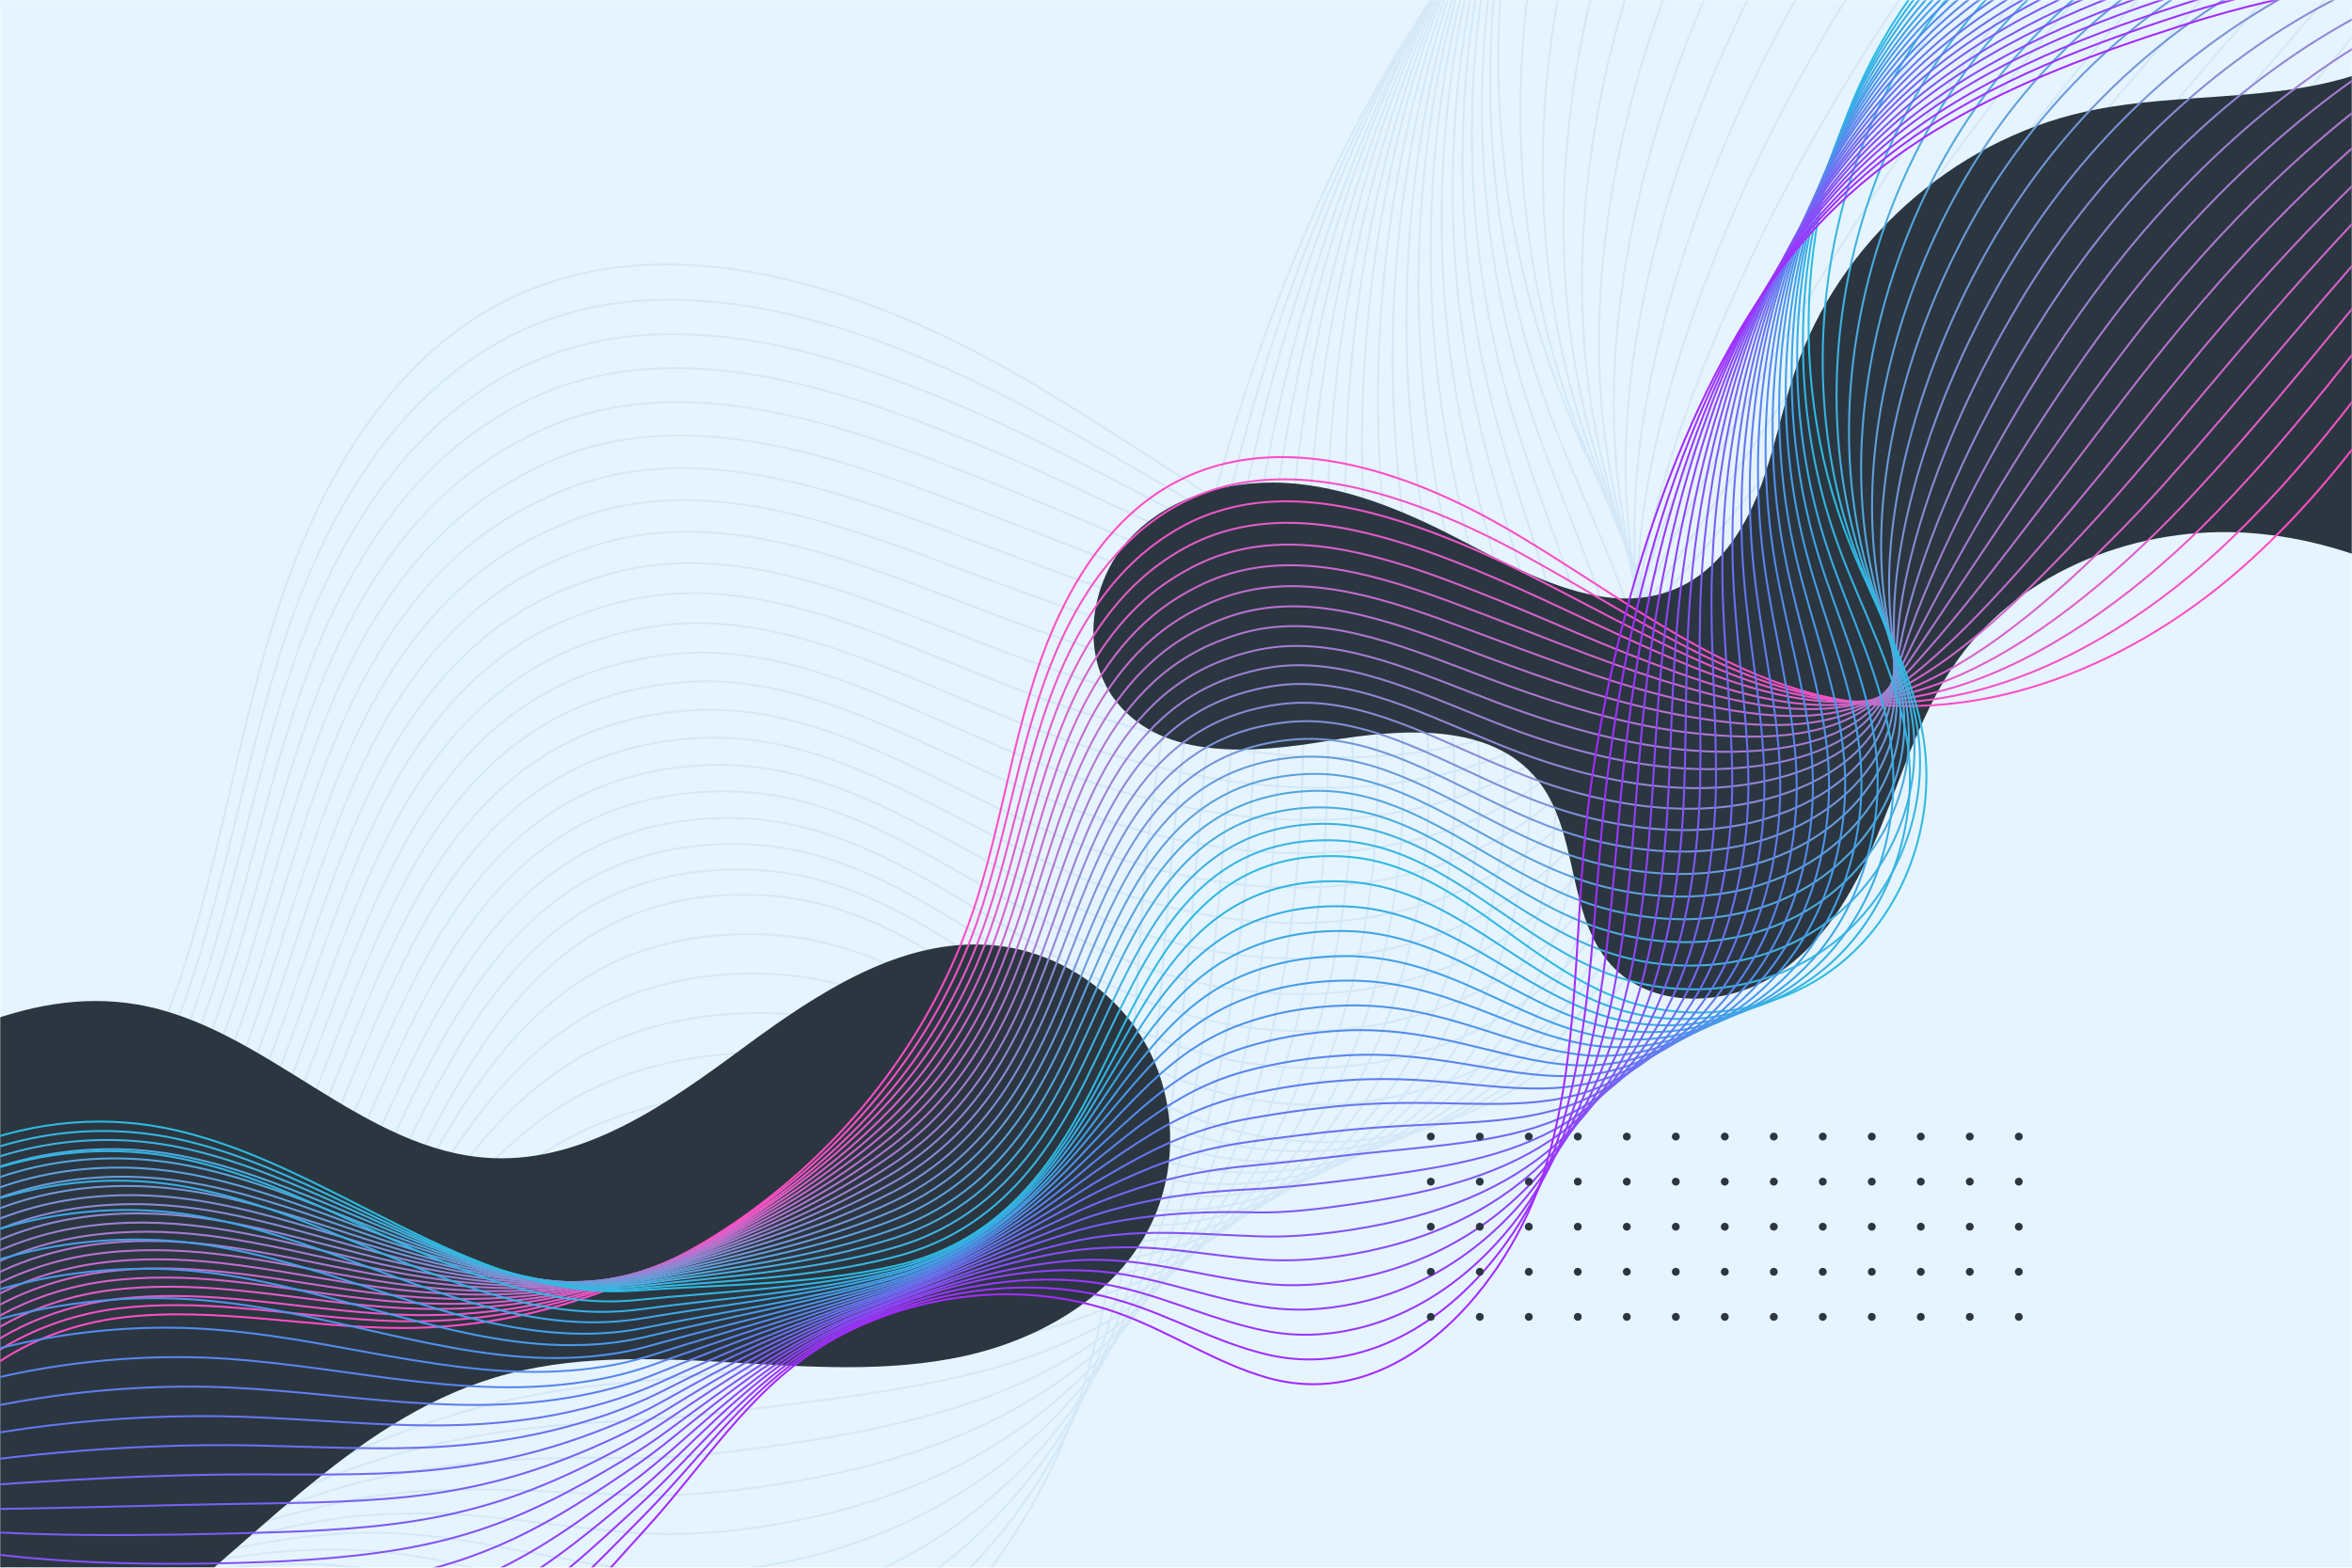 <svg width="1200" height="800" viewBox="0 0 1200 800" fill="none" xmlns="http://www.w3.org/2000/svg">
<mask id="mask0_36_683" style="mask-type:luminance" maskUnits="userSpaceOnUse" x="0" y="0" width="1200" height="800">
<path d="M1200 0H0V800H1200V0Z" fill="white"/>
</mask>
<g mask="url(#mask0_36_683)">
<path d="M1200 0H0V800H1200V0Z" fill="#E6F4FF"/>
</g>
<mask id="mask1_36_683" style="mask-type:luminance" maskUnits="userSpaceOnUse" x="0" y="0" width="1200" height="800">
<path d="M1200 0H0V800H1200V0Z" fill="white"/>
</mask>
<g mask="url(#mask1_36_683)">
<path d="M-760.2 959.6C-746.5 883.1 -669.1 837.5 -594.4 828.6C-519.7 819.6 -443.6 837.1 -368.1 837.1C-165.8 837 24.9 697.8 91.1 501.9C112.3 439.1 121.6 372.2 142.3 309.2C163 246.2 198.1 184.9 255.1 154.9C337.1 111.8 439.8 145 522.5 193.2C605.2 241.4 682.7 305.2 774.4 327.3C894.9 356.3 1020 306.4 1112.2 225.9C1204.3 145.4 1269.4 37.2 1333 -69.2" stroke="#D4E8F7" stroke-miterlimit="10"/>
<path d="M-764.7 952.2C-749.7 876.1 -672.5 830.6 -597.7 821.4C-565.4 817.4 -532.7 818.4 -500 821.1C-457.1 824.6 -414.1 830.8 -371.4 831.7C-284.3 833.6 -199.4 811.3 -124.8 768C-67.2 734.6 -15.9 690.5 25 637.6C54.3 600 77.6 557.6 93.9 511.6C101.2 491 107.2 469.9 112.7 448.6C123.9 405.3 133.1 361.3 147.6 319.4C164.1 271.9 189 225.9 226 194.6C237.5 184.8 250 176.4 263.7 169.8C321.2 142.2 387.7 151.7 451.3 175.2C478.8 185.4 505.8 198.1 530.9 211.8C559 227.1 586.5 243.6 613.9 259.3C667.7 290.3 720.8 318.8 778.3 329.2C815.7 335.9 852.6 334.2 889.1 326C963.3 309.4 1036.2 265.1 1097 208.6C1113.7 193.1 1129.6 176.8 1145 159.8C1213.4 84.3 1270.6 -3 1327 -85.3" stroke="#D4E8F7" stroke-miterlimit="10"/>
<path d="M-769.2 944.7C-752.8 869 -675.9 823.5 -601 814C-568.6 809.9 -535.9 810.9 -503.1 813.7C-460.2 817.4 -417.2 824.2 -374.6 826.1C-287.7 830 -202.9 811.3 -127.6 769.8C-69.4 737.8 -17.3 695.8 25.2 644.9C55.6 608.5 79.8 566.8 96.8 521.1C104.4 500.7 110.6 479.6 116.4 458.3C128.1 415.1 137.8 371 152.9 329.5C170.1 282.3 195.9 237.4 234.1 207.6C245.9 198.4 258.5 190.5 272.3 184.5C330.1 159.4 395.7 171.2 459.2 194.8C486.8 205 514 217.3 539.4 230.1C567.8 244.4 595.6 259.4 622.9 273.2C676.5 300.6 728.2 324.7 782.4 330.7C817.5 334.6 851 330.1 884.7 319.7C953 298.4 1022.3 250.1 1082.1 191C1098.5 174.8 1114.4 157.8 1129.9 140.4C1199 62.6 1260.5 -23.9 1321.2 -101.8" stroke="#D4E8F7" stroke-miterlimit="10"/>
<path d="M-773.7 937.2C-755.9 861.9 -679.3 816.4 -604.3 806.7C-571.9 802.5 -539 803.4 -506.2 806.4C-463.2 810.4 -420.4 817.8 -377.8 820.6C-291 826.5 -206.5 811.4 -130.4 771.7C-71.6 741.1 -18.6 701.2 25.4 652.3C57 617.1 82 576.1 99.7 530.6C107.6 510.3 114.1 489.4 120.2 468C132.4 424.9 142.6 380.7 158.3 339.5C176.2 292.6 202.8 248.8 242.3 220.5C254.4 211.9 267.1 204.5 280.9 199.2C338.9 176.6 403.7 190.8 467.1 214.4C494.8 224.7 522.1 236.5 547.8 248.4C576.5 261.7 604.5 275.2 631.8 287.2C685.2 310.8 735.6 330.7 786.4 332.3C819.3 333.3 849.4 326.2 880.1 313.5C942.5 287.7 1008.2 235.1 1066.9 173.5C1083 156.5 1098.8 139 1114.4 121.1C1184.1 41 1249.9 -44.7 1315.1 -118.1" stroke="#D4E8F7" stroke-miterlimit="10"/>
<path d="M-778.2 929.7C-759 854.9 -682.7 809.3 -607.5 799.4C-575 795.1 -542.1 795.9 -509.2 799.2C-466.2 803.4 -423.4 811.4 -380.9 815.2C-294.3 823 -209.9 811.6 -133.2 773.8C-73.7 744.6 -19.8 706.9 25.5 659.9C58.4 625.9 84.1 585.6 102.4 540.4C110.6 520.3 117.4 499.4 123.7 478C136.4 434.9 147.1 390.8 163.5 349.8C182.1 303.3 209.5 260.4 250.3 233.8C262.7 225.7 275.5 219 289.4 214.2C347.7 194.1 411.5 210.7 475 234.3C502.7 244.7 530.3 256 556.2 267.1C585.2 279.5 613.5 291.4 640.6 301.6C693.8 321.6 742.9 337 790.2 334.3C820.9 332.5 847.6 322.6 875.4 307.6C932 277.2 993.9 220.5 1051.7 156.4C1067.6 138.7 1083.3 120.5 1099 102.1C1169.3 19.8 1239.4 -65.3 1309 -134.1" stroke="#D4E8F7" stroke-miterlimit="10"/>
<path d="M-782.7 922.2C-762.1 847.8 -686.1 802.2 -610.8 792.1C-578.3 787.7 -545.3 788.5 -512.3 791.9C-469.3 796.3 -426.5 804.9 -384.1 809.7C-297.7 819.5 -213.5 811.6 -136 775.7C-75.9 747.9 -21.1 712.4 25.7 667.4C59.8 634.6 86.3 594.9 105.3 550C113.8 530 120.9 509.2 127.4 487.9C140.6 444.9 151.8 400.7 168.8 360.1C188.1 313.9 216.3 272.1 258.4 247C271 239.5 284 233.3 297.9 229.1C356.4 211.6 419.4 230.4 482.8 254.2C510.6 264.6 538.4 275.5 564.6 285.7C593.9 297.1 622.4 307.5 649.5 315.8C702.5 332.1 750.5 343.2 794.2 336.1C822.8 331.5 845.9 318.8 870.9 301.6C921.7 266.5 979.9 205.8 1036.7 139.1C1052.3 120.7 1068 101.9 1083.8 83C1154.7 -1.6 1229.2 -85.9 1303.2 -150.2" stroke="#D4E8F7" stroke-miterlimit="10"/>
<path d="M-787.3 914.8C-765.3 840.8 -689.6 795.3 -614.2 784.9C-581.6 780.4 -548.5 781.1 -515.5 784.7C-472.4 789.4 -429.8 798.6 -387.4 804.3C-301.1 816 -217.1 811.8 -138.9 777.7C-78.2 751.4 -22.4 718 25.8 674.9C61.2 643.3 88.4 604.3 108.1 559.7C116.8 539.8 124.2 519.1 131.1 497.8C144.8 454.9 156.6 410.6 174.1 370.3C194.1 324.5 223.1 283.6 266.5 260.1C279.4 253.1 292.5 247.5 306.5 243.9C365.2 228.9 427.3 250.1 490.7 273.9C518.6 284.4 546.6 294.8 573 304.1C602.6 314.5 631.3 323.4 658.4 329.9C711.2 342.6 758.2 349.1 798.2 337.8C824.8 330.3 844.3 314.9 866.3 295.4C911.2 255.7 965.8 190.8 1021.6 121.6C1036.9 102.4 1052.6 83 1068.5 63.7C1140.1 -23.2 1218.8 -106.7 1297.2 -166.6" stroke="#D4E8F7" stroke-miterlimit="10"/>
<path d="M-791.8 907.3C-768.4 833.8 -693 788.2 -617.5 777.5C-584.9 772.9 -551.7 773.6 -518.6 777.4C-475.5 782.3 -432.9 792.1 -390.6 798.8C-304.5 812.5 -220.6 811.9 -141.7 779.6C-80.4 754.7 -23.6 723.5 26 682.3C62.6 651.9 90.6 613.6 111 569.3C120 549.6 127.7 528.9 134.8 507.6C149 464.7 161.3 420.4 179.4 380.4C200.1 334.9 229.9 295 274.6 273.2C287.7 266.8 301 261.7 315 258.7C374 246.2 435.2 269.8 498.5 293.6C526.4 304.1 554.7 314.1 581.3 322.5C611.1 331.9 640.2 339.3 667.2 343.9C719.8 352.9 765.8 354.8 802 339.4C826.7 328.9 842.4 310.9 861.6 289.2C900.7 244.8 951.6 175.9 1006.4 104.1C1021.5 84.2 1037 64.2 1053.1 44.4C1125.3 -44.8 1208.4 -127.6 1291.2 -182.9" stroke="#D4E8F7" stroke-miterlimit="10"/>
<path d="M-796.3 899.8C-771.5 826.7 -696.4 781.1 -620.7 770.2C-588 765.5 -554.7 766.1 -521.6 770.1C-478.5 775.3 -435.9 785.7 -393.8 793.3C-307.9 809 -224.2 812 -144.5 781.6C-82.6 758.1 -24.9 729.1 26.2 689.8C64.1 660.6 92.8 623 113.9 578.9C123.2 559.3 131.2 538.7 138.6 517.4C153.3 474.6 166.1 430.2 184.8 390.5C206.2 345.3 236.7 306.4 282.8 286.2C296.2 280.3 309.6 275.8 323.7 273.5C382.9 263.5 443.2 289.4 506.5 313.3C534.5 323.9 563 333.4 589.9 341C620 349.5 649.3 355.3 676.3 358.1C728.7 363.5 773.9 360.6 806.2 341.2C829 327.6 841 307.1 857.2 283.2C890.4 234.1 937.7 161.2 991.4 86.8C1006.2 66.2 1021.7 45.5 1037.9 25.3C1110.7 -66.2 1198.1 -148.2 1285.3 -199" stroke="#D4E8F7" stroke-miterlimit="10"/>
<path d="M-800.8 892.3C-774.6 819.6 -699.8 774 -624 762.9C-591.3 758.1 -557.9 758.6 -524.7 762.8C-481.6 768.2 -439.1 779.2 -397 787.9C-311.2 805.5 -227.7 812.2 -147.3 783.6C-84.8 761.5 -26.1 734.7 26.4 697.4C65.6 669.5 95 632.5 116.8 588.7C126.4 569.3 134.6 548.7 142.3 527.4C157.6 484.7 170.8 440.2 190.1 400.9C212.2 356.1 243.5 318.1 290.9 299.6C304.5 294.3 318.1 290.4 332.2 288.6C391.6 281.1 451.1 309.4 514.3 333.3C542.4 343.9 571 353 598.2 359.7C628.6 367.2 658.1 371.5 685 372.4C737.2 374.1 781.4 366.2 810 343.1C830.8 326.3 839.1 303.4 852.5 277.2C879.9 223.4 923.4 146.4 976.2 69.5C990.8 48.2 1006.2 26.9 1022.5 6.1C1095.9 -87.7 1187.7 -168.9 1279.3 -215.3" stroke="#D4E8F7" stroke-miterlimit="10"/>
<path d="M-805.3 884.8C-777.8 812.5 -703.2 767 -627.3 755.6C-594.5 750.7 -561.1 751.2 -527.9 755.5C-484.7 761.2 -442.3 772.7 -400.3 782.4C-314.7 802 -231.4 812.2 -150.2 785.5C-87 764.8 -27.3 740.3 26.5 704.8C67 678.1 97.1 641.8 119.6 598.2C129.5 578.9 138 558.4 145.9 537.1C161.7 494.4 175.4 449.9 195.3 410.9C218.1 366.4 250.1 329.3 298.9 312.5C312.8 307.7 326.5 304.4 340.7 303.2C400.4 298.3 458.9 328.8 522.1 352.9C550.2 363.6 579.1 372.2 606.5 378C637.2 384.5 666.9 387.4 693.8 386.4C745.7 384.5 789 371.3 813.8 344.7C832.7 324.5 837.3 299.4 847.7 271C869.2 212.5 909.1 131.5 960.9 52C975.2 29.9 990.5 8.1 1007 -13.2C1081.1 -109.3 1177.1 -189.7 1273.2 -231.6" stroke="#D4E8F7" stroke-miterlimit="10"/>
<path d="M-809.8 877.4C-780.9 805.6 -706.6 760 -630.6 748.4C-597.8 743.4 -564.2 743.8 -531 748.4C-487.8 754.3 -445.4 766.5 -403.5 777.1C-318 798.7 -234.9 812.5 -153 787.6C-89.2 768.4 -28.5 746 26.7 712.4C68.4 687 99.3 651.3 122.5 608C132.7 588.9 141.5 568.4 149.7 547.1C166 504.5 180.2 460 200.8 421.2C224.3 377.1 257 340.9 307.3 325.7C321.4 321.4 335.3 318.7 349.6 318.1C409.5 315.7 467.2 348.6 530.3 372.7C558.5 383.5 587.6 391.6 615.3 396.6C646.3 402.1 676.3 403.5 703.1 400.7C754.8 395.2 796.9 376.7 818.2 346.7C834.9 323.1 836 295.8 843.6 265.1C859.2 201.9 895.5 116.9 946.3 34.9C960.3 12.1 975.6 -10.4 992.1 -32.1C1066.8 -130.4 1167.1 -210.2 1267.6 -247.5" stroke="#D4E8F7" stroke-miterlimit="10"/>
<path d="M-814.3 869.9C-784 798.5 -710 752.9 -633.8 741C-600.9 735.9 -567.3 736.2 -534 741C-490.8 747.1 -448.5 759.9 -406.6 771.5C-321.3 795 -238.3 812.5 -155.8 789.5C-91.4 771.7 -29.7 751.6 26.8 719.8C69.8 695.6 101.4 660.6 125.3 617.6C135.8 598.6 144.9 578.2 153.3 556.9C170.1 514.4 184.8 469.8 206 431.4C230.1 387.6 263.6 352.3 315.3 338.9C329.7 335.2 343.7 333 358 333C418.1 333.1 474.9 368.4 538 392.5C566.3 403.3 595.6 411 623.5 415.1C654.8 419.7 685 419.5 711.8 414.8C763.3 405.7 804.1 381.8 822 348.4C836.5 321.3 834.1 291.9 838.8 259C848.5 191.1 881.2 102 931 17.5C944.8 -6 960 -29.1 976.6 -51.3C1051.9 -151.9 1156.6 -230.9 1261.5 -263.7" stroke="#D4E8F7" stroke-miterlimit="10"/>
<path d="M-818.9 862.4C-787.2 791.4 -713.6 745.8 -637.2 733.7C-604.3 728.5 -570.5 728.8 -537.2 733.7C-493.9 740.1 -451.7 753.4 -409.9 766C-324.8 791.5 -242 812.6 -158.7 791.4C-93.7 775 -31 757.1 26.9 727.3C71.2 704.4 103.5 670 128.1 627.2C138.9 608.3 148.2 588 157 566.7C174.3 524.2 189.5 479.6 211.3 441.5C236.1 398.1 270.3 363.6 323.4 351.9C338 348.7 352.2 347.2 366.6 347.8C427 350.4 482.9 388 546 412.2C574.3 423.1 603.9 430.3 632 433.5C663.6 437.1 694 435.5 720.8 428.9C772 416.2 811.4 387 826.1 350.1C838.2 319.6 832.5 288 834.4 252.8C838.2 180.2 867.2 87.1 916 3.05176e-05C929.5 -24.3 944.7 -48 961.4 -70.6C1037.4 -173.5 1146.3 -251.7 1255.6 -280.1" stroke="#D4E8F7" stroke-miterlimit="10"/>
<path d="M-823.4 854.9C-790.3 784.4 -717 738.7 -640.5 726.4C-607.5 721.1 -573.7 721.3 -540.3 726.5C-497 733.1 -454.9 747.1 -413.2 760.6C-328.2 788.1 -245.6 812.8 -161.6 793.4C-96 778.4 -32.2 762.8 27 734.8C72.6 713.2 105.6 679.4 130.9 636.9C142 618.2 151.6 597.9 160.6 576.7C178.4 534.3 194.1 489.6 216.5 451.8C242 408.7 276.9 375.1 331.4 365.1C346.3 362.4 360.6 361.5 375 362.7C435.6 367.8 490.6 407.8 553.7 432C582.1 442.9 611.8 449.7 640.3 452C672.1 454.6 702.8 451.5 729.5 443C780.5 426.8 818.3 392.2 829.8 351.8C839.5 317.9 830.6 284.1 829.5 246.7C827.4 169.5 852.8 72.3 900.6 -17.4C913.9 -42.4 928.9 -66.7 945.8 -89.9C1022.4 -195.1 1135.7 -272.6 1249.4 -296.4" stroke="#D4E8F7" stroke-miterlimit="10"/>
<path d="M-827.9 847.4C-793.4 777.3 -720.4 731.7 -643.8 719.1C-610.8 713.7 -576.8 713.9 -543.4 719.2C-500.1 726.1 -458 740.6 -416.4 755.1C-331.6 784.5 -249.2 812.8 -164.4 795.4C-98.2 781.9 -33.4 768.5 27.2 742.3C74.2 722 107.9 688.8 133.8 646.5C145.2 627.9 155.1 607.8 164.3 586.5C182.6 544.2 198.9 499.4 221.8 462C248 419.2 283.7 386.4 339.5 378.3C354.6 376.1 369.2 375.8 383.6 377.6C444.5 385.2 498.6 427.6 561.6 451.9C590.1 462.9 620 469.2 648.7 470.7C680.8 472.3 711.8 467.8 738.4 457.4C789.2 437.6 825.3 397.8 833.8 353.8C841 316.5 828.9 280.5 825 240.9C816.9 159 838.8 57.7 885.6 -34.5C898.6 -60.2 913.6 -85.2 930.6 -108.8C1007.8 -216.3 1125.4 -293 1243.5 -312.3" stroke="#D4E8F7" stroke-miterlimit="10"/>
<path d="M-832.4 840C-796.5 770.3 -723.8 724.7 -647 711.9C-613.9 706.4 -579.9 706.5 -546.4 712C-503 719.1 -461 734.3 -419.5 749.7C-334.9 781.1 -252.6 813 -167.1 797.4C-100.2 785.3 -34.5 774.2 27.5 749.8C75.8 730.8 110.2 698.1 136.8 656.2C148.5 637.8 158.7 617.7 168.2 596.4C187 554.1 203.8 509.3 227.3 472.2C254.2 429.8 290.6 397.7 347.8 391.4C363.1 389.7 377.9 390 392.3 392.4C453.4 402.6 506.6 447.2 569.6 471.6C598.2 482.6 628.3 488.5 657.2 489.1C689.6 489.8 720.8 483.7 747.4 471.4C798 448 832.4 403.1 837.9 355.4C842.5 314.9 827.2 276.5 820.5 234.6C806.3 148 824.8 42.7 870.6 -52.1C883.3 -78.5 898.3 -104.1 915.4 -128.2C993.1 -238 1115 -314 1237.6 -328.8" stroke="#D4E8F7" stroke-miterlimit="10"/>
<path d="M-836.9 832.5C-799.6 763.2 -727.2 717.6 -650.3 704.5C-617.2 698.9 -583.1 698.9 -549.5 704.6C-506.1 712 -464.2 727.7 -422.7 744.1C-338.2 777.5 -256.2 813 -169.9 799.2C-102.4 788.5 -35.6 779.8 27.7 757.1C77.3 739.4 112.4 707.3 139.7 665.7C151.6 647.4 162.1 627.4 171.9 606.1C191.3 563.9 208.5 519.1 232.6 482.2C260.2 440.1 297.3 408.9 355.9 404.3C371.5 403.1 386.4 404.1 400.9 407C462.2 419.7 514.6 466.7 577.5 491.1C606.1 502.2 636.5 507.6 665.6 507.3C698.3 507 729.7 499.5 756.3 485.3C806.7 458.3 839.4 408.3 841.8 356.9C843.8 313.1 825.4 272.4 815.9 228.3C795.9 137.1 810.6 27.7 855.5 -69.7C868 -96.9 882.8 -123.1 900.1 -147.6C978.4 -259.5 1104.6 -334.7 1231.6 -345" stroke="#D4E8F7" stroke-miterlimit="10"/>
<path d="M-841.4 825C-802.7 756.2 -730.6 710.5 -653.6 697.2C-620.4 691.5 -586.2 691.5 -552.6 697.4C-509.2 705 -467.3 721.3 -425.9 738.7C-341.6 774 -259.7 813.2 -172.7 801.2C-104.6 791.9 -36.8 785.5 27.9 764.7C78.8 748.3 114.6 716.8 142.6 675.4C154.8 657.3 165.6 637.3 175.7 616C195.6 573.9 213.3 529 238.1 492.5C266.4 450.8 304.2 420.2 364.2 417.6C380 416.9 395.1 418.5 409.6 422.1C471.2 437.3 522.6 486.7 585.5 511.1C614.2 522.3 644.8 527.2 674.2 526C707.2 524.7 738.9 515.8 765.4 499.7C815.6 469.2 846.6 414.1 846 358.9C845.5 311.9 824 268.8 811.5 222.4C785.6 126.5 796.7 13 840.5 -86.8C852.7 -114.7 867.5 -141.5 884.9 -166.6C964 -280.9 1094.5 -355.4 1225.9 -361.2" stroke="#D4E8F7" stroke-miterlimit="10"/>
<path d="M-845.9 817.5C-805.9 749.1 -734 703.5 -656.9 689.9C-623.7 684.1 -589.4 684 -555.7 690.1C-512.3 697.9 -470.4 714.9 -429.1 733.2C-345 770.5 -263.2 813.3 -175.6 803.2C-106.9 795.3 -38.1 791.2 28 772.2C80.2 757.1 116.7 726.2 145.3 685.1C157.8 667.1 168.9 647.2 179.2 625.9C199.6 583.8 217.8 538.9 243.2 502.7C272.2 461.3 310.8 431.5 372.1 430.7C388.2 430.5 403.4 432.7 418 436.9C479.8 454.6 530.4 506.3 593.2 530.8C622 542 652.8 546.5 682.4 544.5C715.7 542.2 747.7 531.9 774 513.8C824.1 479.8 853.3 419.7 849.7 360.6C846.6 310.5 822 264.9 806.7 216.3C774.9 115.7 782.4 -1.8 825.2 -104.2C837.1 -132.8 851.9 -160.2 869.3 -185.8C949 -302.4 1083.9 -376.1 1219.7 -377.5" stroke="#D4E8F7" stroke-miterlimit="10"/>
<path d="M-850.5 810.1C-809.1 742.1 -737.5 696.5 -660.2 682.7C-626.9 676.8 -592.5 676.6 -558.8 682.9C-515.3 691 -473.6 708.5 -432.4 727.8C-348.4 767.1 -266.9 813.4 -178.5 805.2C-109.2 798.8 -39.3 797.1 28 779.7C81.5 766.1 118.7 735.6 148 694.7C160.8 676.8 172.1 657 182.7 635.7C203.6 593.7 222.3 548.7 248.3 512.8C278 471.7 317.3 442.7 380 443.7C396.3 444 411.7 446.8 426.3 451.6C488.3 471.8 538 525.9 600.8 550.5C629.6 561.8 660.6 565.8 690.5 562.9C724.1 559.7 756.3 547.8 782.6 527.9C832.5 490.3 860 425.3 853.3 362.3C847.6 309 819.9 261.1 801.7 210.2C764 105 767.9 -16.6 809.7 -121.6C821.4 -150.9 836 -179 853.6 -205C933.9 -323.9 1073.1 -396.8 1213.3 -393.7" stroke="#D4E8F7" stroke-miterlimit="10"/>
<path d="M-855 802.6C-793.7 705.9 -674.2 654.1 -561.9 675.6C-429.7 700.9 -314.1 816.6 -181.3 807.1C-111.4 802.1 -40.5 802.7 28.2 787.1C106.9 769.3 150.8 715.5 186.5 645.5C232.4 555.6 268.2 451.4 388.2 456.8C475 460.7 531.3 539.8 608.8 570.2C670.2 594.3 742 583.2 791.7 542C841.4 500.8 867.3 430.9 857.5 364C849.3 307.6 818.5 257.2 797.4 204C741.6 63.4 757.6 -103.1 838.6 -224.3C919.6 -345.5 1063 -417.7 1207.7 -410" stroke="#D4E8F7" stroke-miterlimit="10"/>
<path d="M-847.9 816.4C-785.7 727.3 -666.9 679.1 -555.4 698.8C-499.6 708.6 -446.7 733.5 -394.5 757.6C-341 782.4 -288.3 806.5 -233.3 813.5C-215.6 815.8 -197.6 816.3 -179.4 814.4C-110.9 807.3 -41.8 805.6 26.6 789.5C104.1 771.3 148.9 719.7 185.8 653.6C194.3 638.4 202.5 622.9 210.9 607.6C235.5 562.6 261.7 520 303.2 496.3C326.4 483.1 354.3 475.6 389 476.8C474.7 479.7 530.7 552 605.8 578C615.8 581.4 626 583.9 636.3 585.5C687.6 593.3 741.9 578.5 781.5 543.7C829.1 501.9 853.7 432.7 844.8 366.5C837.3 310.4 808.4 259.7 789 206.5C755.5 114.7 751.7 12.4 775.8 -80.6C788.8 -130.3 809.7 -177.2 838.3 -218.6C890.4 -294.2 967.1 -350.1 1053.2 -379.6C1102.7 -396.6 1155.3 -404.6 1208 -402.3" stroke="#D4E8F7" stroke-miterlimit="10"/>
<path d="M-840.8 830.3C-777.7 748.7 -659.6 704.2 -548.9 722.2C-493.3 731.2 -440.6 753.8 -388.9 775.2C-335.9 797.2 -284.3 818.1 -230.2 822.9C-212.8 824.5 -195.2 824.3 -177.4 821.9C-110.4 812.8 -42.9 808.8 25.1 792C101.5 773.4 147 723.8 185.2 661.7C194 647.4 202.6 632.9 211.2 618.6C236.6 576.6 263.1 537.2 304.6 515.4C327.9 503.2 355.6 496.1 389.7 496.9C474.3 498.8 530.1 564.4 602.8 586C612.5 588.8 622.3 590.8 632.3 591.9C681.7 597.2 733.6 580.9 771.4 545.7C816.8 503.3 840.3 434.8 832.1 369.2C825.2 313.4 798.4 262.5 780.7 209.2C750.1 117.4 748.4 15.5 773.8 -76.4C787.6 -125.7 809.2 -172 838.2 -212.7C891.1 -287 967.9 -341.7 1054.1 -371.1C1103.5 -388 1155.9 -396.2 1208.5 -394.4" stroke="#D4E8F7" stroke-miterlimit="10"/>
<path d="M-833.8 844.2C-769.8 770.2 -652.4 729.2 -542.4 745.5C-487.1 753.6 -434.6 774 -383.4 792.8C-330.9 812 -280.3 829.8 -227.3 832.3C-210.2 833.1 -193.1 832.3 -175.6 829.4C-110 818.2 -44.3 811.8 23.3 794.5C98.5 775.3 144.9 728 184.2 669.8C193.3 656.4 202.2 642.9 211.1 629.6C237.3 590.7 264.2 554.4 305.6 534.5C329 523.2 356.6 516.6 390.1 517C473.6 517.8 529.1 576.9 599.4 593.9C608.7 596.2 618.3 597.5 627.8 598.1C675.3 601 724.7 583.2 760.7 547.4C804 504.4 826.3 436.6 818.9 371.6C812.7 316 787.8 265 771.8 211.6C744.1 119.7 744.2 18.4 771.1 -72.4C785.6 -121.4 808 -167 837.4 -207C891.1 -280.1 968 -333.5 1054.4 -362.9C1103.7 -379.7 1156 -388 1208.4 -386.7" stroke="#D4E8F7" stroke-miterlimit="10"/>
<path d="M-826.7 858.1C-761.8 791.7 -645.1 754.3 -535.9 768.8C-480.8 776 -428.6 794.3 -377.9 810.3C-326 826.8 -276.3 841.3 -224.3 841.5C-207.6 841.6 -190.8 840.2 -173.7 836.7C-109.6 823.6 -45.5 814.7 21.7 796.9C95.7 777.3 143 732.1 183.5 677.8C192.9 665.3 202.1 652.8 211.3 640.6C238.3 604.7 265.6 571.6 306.9 553.5C330.4 543.2 357.9 537.2 390.8 537C473.2 536.6 528.5 589.1 596.3 601.7C605.3 603.4 614.5 604.2 623.7 604.3C669.3 604.7 716.3 585.4 750.5 549.2C791.6 505.6 812.6 438.5 806.1 374.2C800.5 318.9 777.7 267.6 763.4 214.1C738.6 122.2 740.7 21.3 768.9 -68.3C784.2 -117 807.2 -161.9 837.1 -201.3C891.6 -273.1 968.7 -325.3 1055.1 -354.6C1104.3 -371.3 1156.4 -379.8 1208.7 -379" stroke="#D4E8F7" stroke-miterlimit="10"/>
<path d="M-819.6 872C-753.7 813.1 -637.9 779.4 -529.4 792.1C-474.6 798.4 -422.5 814.5 -372.3 827.8C-320.9 841.5 -272.3 852.9 -221.2 850.8C-204.8 850.2 -188.4 848.1 -171.8 844.1C-109.1 829 -46.8 817.7 20 799.3C92.8 779.2 141 736.1 182.7 685.8C192.4 674.1 202 662.7 211.4 651.5C239.1 618.6 266.8 588.8 308.2 572.5C331.8 563.2 359.1 557.4 391.5 557C472.8 556 527.8 601.4 593.2 609.6C601.9 610.7 610.7 610.9 619.5 610.5C663.2 608.4 707.8 587.7 740.2 551C779.2 506.7 799 440.4 793.3 376.7C788.4 321.7 767.5 270.2 755 216.6C733.2 124.7 737.2 24.3 766.7 -64.3C782.8 -112.7 806.5 -156.9 836.8 -195.6C892 -266.1 969.3 -317 1055.9 -346.3C1105.1 -362.9 1156.9 -371.6 1209 -371.3" stroke="#D4E8F7" stroke-miterlimit="10"/>
<path d="M-812.6 885.8C-745.8 834.5 -630.7 804.3 -522.9 815.4C-468.3 820.8 -416.5 834.7 -366.8 845.4C-315.9 856.4 -268.3 864.5 -218.3 860.2C-202.2 858.8 -186.2 856.2 -170 851.6C-108.8 834.4 -48.1 820.8 18.3 801.8C89.9 781.3 139 740.3 181.9 693.9C191.9 683.1 201.8 672.7 211.5 662.5C240 632.7 268.1 606 309.4 591.6C333.2 583.3 360.3 577.9 392.1 577.1C472.3 575.1 527.1 613.8 590 617.5C598.4 618 606.8 617.7 615.2 616.8C657 612.2 699.2 590.1 729.8 552.9C766.6 508 785.2 442.5 780.3 379.3C776 324.6 757.1 272.8 746.3 219.2C727.4 127.3 733.4 27.4 764.2 -60.1C781.1 -108.1 805.5 -151.7 836.3 -189.7C892.3 -259 969.7 -308.6 1056.4 -337.8C1105.5 -354.4 1157.2 -363.2 1209.1 -363.3" stroke="#D4E8F7" stroke-miterlimit="10"/>
<path d="M-805.5 899.7C-737.8 855.9 -623.4 829.4 -516.4 838.7C-462.1 843.2 -410.4 854.9 -361.3 862.9C-310.9 871.1 -264.4 876 -215.3 869.5C-199.6 867.4 -183.9 864.1 -168.1 859.1C-108.3 839.9 -49.4 823.9 16.6 804.3C87.1 783.4 137 744.5 181.1 702.1C191.4 692.2 201.6 682.7 211.6 673.6C240.8 646.8 269.4 623.4 310.6 610.8C334.5 603.5 361.5 598.5 392.6 597.3C471.7 594.3 526.3 626.3 586.7 625.5C594.8 625.4 602.9 624.5 610.9 623.1C650.7 616 690.6 592.4 719.4 554.8C754.1 509.3 771.5 444.5 767.4 382C763.8 327.6 747 275.6 737.8 221.9C722 129.9 729.9 30.5 761.9 -55.8C779.6 -103.5 804.6 -146.4 835.9 -183.8C892.7 -251.8 970.3 -300.2 1057.1 -329.4C1106.1 -345.9 1157.6 -354.8 1209.4 -355.5" stroke="#D4E8F7" stroke-miterlimit="10"/>
<path d="M-798.4 913.6C-729.8 877.4 -616.1 854.7 -509.9 862C-455.8 865.7 -404.4 875.2 -355.7 880.4C-305.9 885.8 -260.3 887.5 -212.2 878.8C-196.8 876 -181.5 872.1 -166.1 866.5C-107.7 845.3 -50.5 827 15.1 806.8C84.4 785.5 135.3 748.7 180.4 710.2C191 701.2 201.5 692.7 211.8 684.6C241.7 660.9 270.8 640.6 311.9 629.8C335.9 623.5 362.7 618.8 393.3 617.3C471.3 613.3 525.7 638.6 583.6 633.4C591.3 632.7 599.1 631.3 606.7 629.4C644.6 619.8 682 594.8 709.1 556.6C741.6 510.5 757.9 446.4 754.5 384.5C751.5 330.3 736.7 278.2 729.2 224.4C716.3 132.4 726.2 33.5 759.6 -51.8C778.1 -99.2 803.8 -141.4 835.5 -178.1C893.1 -244.9 970.8 -292 1057.7 -321.1C1106.6 -337.5 1157.9 -346.6 1209.6 -347.8" stroke="#D4E8F7" stroke-miterlimit="10"/>
<path d="M-791.4 927.5C-721.9 898.8 -609 879.8 -503.4 885.3C-449.6 888.1 -398.3 895.4 -350.2 897.9C-300.9 900.6 -256.4 899.1 -209.3 888.1C-194.2 884.6 -179.3 880 -164.3 873.9C-107.4 850.6 -51.9 830 13.4 809.2C81.5 787.5 133.3 752.7 179.6 718.2C190.5 710.1 201.4 702.6 211.9 695.5C242.5 674.8 272.1 657.8 313.2 648.8C337.3 643.5 364 639.2 394 637.3C470.9 632.3 525.1 650.8 580.6 641.2C588 639.9 595.4 637.9 602.7 635.5C638.7 623.4 673.7 596.9 699 558.3C729.4 511.6 744.4 448.2 741.9 387C739.6 333.1 726.8 280.7 721 226.8C711 134.8 723 36.4 757.6 -47.8C776.9 -94.8 803.3 -136.4 835.4 -172.4C893.7 -237.9 971.6 -283.8 1058.7 -312.8C1107.5 -329.1 1158.7 -338.4 1210.2 -340" stroke="#D4E8F7" stroke-miterlimit="10"/>
<path d="M-784.3 941.4C-713.9 920.3 -601.7 904.8 -496.9 908.6C-443.3 910.5 -392.3 915.6 -344.7 915.5C-295.9 915.4 -252.4 910.8 -206.3 897.4C-191.6 893.1 -177 887.9 -162.4 881.3C-106.9 856 -53.1 833.1 11.7 811.6C78.7 789.5 131.4 756.8 178.8 726.2C190 719 201.2 712.5 212 706.4C243.3 688.7 273.4 675 314.4 667.8C338.7 663.5 365.1 659.6 394.6 657.3C470.4 651.3 524.4 663.1 577.4 649C584.5 647.1 591.5 644.6 598.4 641.7C632.5 627.1 665.1 599.2 688.6 560.1C716.8 512.8 730.7 450.1 728.9 389.5C727.3 335.9 716.4 283.3 712.3 229.3C705.3 137.3 719.2 39.3 755.1 -43.7C775.3 -90.4 802.2 -131.3 834.8 -166.7C893.9 -230.9 971.9 -275.6 1059.1 -304.6C1107.8 -320.8 1158.8 -330.2 1210.1 -332.4" stroke="#D4E8F7" stroke-miterlimit="10"/>
<path d="M-777.2 955.2C-705.9 941.7 -594.4 929.8 -490.4 931.9C-437.1 933 -386.3 935.8 -339.1 933C-290.9 930.2 -248.4 922.3 -203.2 906.7C-188.8 901.7 -174.6 895.9 -160.5 888.7C-106.5 861.3 -54.3 836.1 10.1 814.1C75.9 791.6 129.6 761 178.1 734.3C189.6 728 201.1 722.5 212.2 717.4C244.2 702.8 274.8 692.3 315.7 686.8C340.1 683.5 366.4 680 395.2 677.3C469.9 670.2 523.7 675.3 574.2 656.9C581 654.4 587.7 651.3 594.1 647.9C626.3 630.8 656.5 601.5 678.1 561.9C704.2 514 716.9 452 715.9 392C715 338.7 706.1 285.9 703.7 231.8C699.6 139.8 715.6 42.3 752.7 -39.7C773.7 -86 801.3 -126.3 834.3 -161C894.2 -224 972.4 -267.4 1059.7 -296.3C1108.3 -312.4 1159.2 -322 1210.3 -324.7" stroke="#D4E8F7" stroke-miterlimit="10"/>
<path d="M-770.2 969.1C-697.9 963.1 -587.2 954.9 -483.9 955.2C-430.8 955.4 -380.2 956.1 -333.6 950.5C-285.9 944.9 -244.4 933.9 -200.3 916C-186.2 910.3 -172.4 903.8 -158.7 896.1C-106.1 866.7 -55.7 839.2 8.3 816.5C73 793.6 127.6 765.2 177.2 742.3C189 736.9 200.8 732.4 212.2 728.3C244.9 716.7 276 709.5 316.8 705.8C341.3 703.6 367.5 700.3 395.7 697.2C469.3 689.1 522.9 687.4 570.9 664.6C577.4 661.5 583.7 657.9 589.8 654C620.1 634.4 647.8 603.6 667.7 563.5C691.6 515 703.2 453.7 702.9 394.4C702.7 341.3 695.7 288.3 695 234.2C693.8 142.2 711.9 45.2 750.2 -35.7C772 -81.7 800.3 -121.3 833.8 -155.3C894.5 -217 972.8 -259.1 1060.2 -288C1108.7 -304.1 1159.4 -313.8 1210.4 -316.9" stroke="#D4E8F7" stroke-miterlimit="10"/>
<path d="M-763.1 983C-689.9 984.6 -579.9 979.9 -477.4 978.5C-424.6 977.8 -374.2 976.3 -328.1 968.1C-280.9 959.7 -240.4 945.5 -197.3 925.4C-183.6 919 -170.1 911.8 -156.8 903.6C-105.7 872.1 -56.9 842.4 6.7 819C70.2 795.7 125.9 769.4 176.4 750.5C188.6 746 200.6 742.5 212.3 739.5C245.7 730.9 277.4 727.1 318.1 725.1C342.8 723.9 368.7 721 396.4 717.5C469 708.4 522.3 699.9 567.8 672.7C574 669 579.9 664.8 585.6 660.4C614 638.3 639.3 606.1 657.4 565.5C679.2 516.4 689.6 455.8 690.1 397.1C690.5 344.3 685.6 291.1 686.6 236.9C688.3 144.8 708.4 48.4 748 -31.4C770.6 -77.1 799.5 -116 833.5 -149.3C894.9 -209.7 973.4 -250.6 1061 -279.4C1109.5 -295.4 1159.9 -305.3 1210.8 -308.9" stroke="#D4E8F7" stroke-miterlimit="10"/>
<path d="M-756 996.9C-681.9 1006 -572.6 1005 -470.9 1001.8C-418.3 1000.2 -368.1 996.5 -322.5 985.6C-275.8 974.5 -236.4 957.1 -194.2 934.7C-180.8 927.6 -167.7 919.7 -154.8 911C-105.1 877.4 -58.1 845.4 5.1 821.5C67.5 797.8 124.1 773.7 175.7 758.6C188.2 755 200.5 752.5 212.5 750.5C246.6 744.8 278.8 743.3 319.4 744.1C344.2 744.6 370 741.4 397.1 737.5C468.6 727.3 521.7 712.1 564.7 680.5C570.6 676.2 576.1 671.5 581.5 666.6C608 642 630.9 608.3 647.2 567.3C666.8 517.6 676.1 457.7 677.3 399.6C678.4 347.1 675.4 293.7 678.1 239.3C682.7 147.2 704.9 51.3 745.8 -27.5C769.3 -72.8 798.8 -111.1 833.2 -143.8C895.4 -203 974.1 -242.6 1061.7 -271.4C1110.1 -287.3 1160.4 -297.3 1211.1 -301.4" stroke="#D4E8F7" stroke-miterlimit="10"/>
<path d="M-749 1010.7C-674 1027.4 -565.5 1029.7 -464.4 1025C-412.1 1022.4 -362.1 1016.7 -317 1003C-270.9 989.1 -232.4 968.6 -191.3 943.8C-178.2 935.9 -165.5 927.5 -153 918.2C-104.8 882.6 -59.4 848.3 3.4 823.7C64.6 799.7 122.2 777.6 174.9 766.4C187.7 763.7 200.3 762.1 212.6 761.2C247.3 758.5 280.1 761.5 320.6 762.9C345.6 763.8 371.1 761.6 397.6 757.3C468 746.1 520.9 724.1 561.5 688.2C567 683.3 572.3 678 577.2 672.6C601.8 645.5 622.3 610.4 636.8 568.9C654.3 518.6 662.3 459.4 664.3 402C666.1 349.8 664.9 296.1 669.5 241.7C676.8 149.6 701.3 54.2 743.4 -23.5C767.7 -68.5 797.9 -106.1 832.7 -138.1C895.7 -196 974.5 -234.4 1062.3 -263.1C1110.6 -278.9 1160.7 -289.1 1211.2 -293.7" stroke="#D4E8F7" stroke-miterlimit="10"/>
<path d="M-741.9 1024.6C-666 1048.9 -558.2 1054.8 -457.9 1048.4C-405.8 1044.9 -356.1 1037 -311.5 1020.7C-265.9 1004.1 -228.5 980.3 -188.3 953.3C-175.6 944.7 -163.3 935.6 -151.1 925.8C-104.3 888.1 -60.6 851.6 1.8 826.3C61.9 801.9 120.4 782.1 174.2 774.6C187.3 772.8 200.2 772.4 212.8 772.3C248.2 771.9 281.5 778.9 321.9 782.1C347 784 372.4 782.1 398.3 777.5C467.6 765.2 520.2 736.4 558.4 696.2C563.6 690.7 568.5 684.9 573 679C595.7 649.4 613.8 612.8 626.5 570.9C641.8 520 648.7 461.5 651.5 404.7C654 352.7 654.8 298.9 661 244.4C671.3 152.3 697.8 57.4 741.1 -19.3C766.3 -63.9 797 -100.9 832.3 -132.2C896 -188.8 975 -226 1062.9 -254.6C1111.1 -270.3 1161 -280.7 1211.4 -285.8" stroke="#D4E8F7" stroke-miterlimit="10"/>
<path d="M-734.8 1038.5C-658 1070.3 -550.9 1079.9 -451.4 1071.7C-399.6 1067.3 -350 1057.2 -305.9 1038.2C-260.8 1018.8 -224.3 992 -185.2 962.6C-172.8 953.3 -160.9 943.5 -149.2 933.2C-103.9 893.4 -61.8 854.7 0.1 828.7C59 804 118.5 786.3 173.4 782.6C186.8 781.7 200 782.1 212.9 783.2C249 786.4 282.8 796.2 323.1 801C348.3 804 373.6 802.4 398.9 797.4C467.1 784 519.4 748.5 555.2 703.9C560.1 697.8 564.6 691.4 568.8 685C589.5 652.9 605.2 614.9 616.2 572.4C629.4 520.8 635.1 463.1 638.6 406.9C641.8 355.2 644.5 301.2 652.5 246.6C665.7 154.5 694.3 60.1 738.8 -15.5C764.8 -59.7 796.2 -96.2 831.9 -126.8C896.4 -182.2 975.5 -218.1 1063.6 -246.6C1111.7 -262.2 1161.5 -272.7 1211.7 -278.3" stroke="#D4E8F7" stroke-miterlimit="10"/>
<path d="M-727.8 1052.4C-650.1 1091.8 -543.7 1104.9 -444.9 1095C-393.3 1089.7 -344 1077.4 -300.4 1055.7C-255.9 1033.6 -220.4 1003.5 -182.2 971.9C-170.1 961.9 -158.6 951.4 -147.3 940.6C-103.6 898.6 -63 857.9 -1.5 831.2C56.3 806.1 116.7 789.9 172.6 790.8C186.4 791 199.9 792.1 213.1 794.3C249.9 800.4 284.2 813.7 324.5 820.2C349.8 824.3 374.9 822.9 399.7 817.6C466.8 803.2 518.9 760.9 552.2 712C556.8 705.3 560.9 698.4 564.7 691.5C583.5 656.9 596.8 617.5 606 574.5C617 522.3 621.7 465.3 625.9 409.8C629.8 358.4 634.5 304.1 644.2 249.5C660.3 157.3 691.1 63.5 736.7 -11C763.6 -54.9 795.6 -90.7 831.7 -120.6C897 -174.7 976.3 -209.4 1064.4 -237.9C1112.4 -253.4 1162 -264.1 1212.1 -270.2" stroke="#D4E8F7" stroke-miterlimit="10"/>
<path d="M-720.7 1066.3C-642 1113.2 -536.4 1130 -438.4 1118.3C-387.1 1112.1 -337.9 1097.7 -294.8 1073.3C-250.8 1048.4 -216.3 1015.2 -179.2 981.3C-167.4 970.6 -156.3 959.5 -145.4 948.1C-103.1 904.1 -64.2 861.1 -3.2 833.7C53.5 808.3 114.8 795 171.8 798.9C185.9 799.9 199.7 802.1 213.2 805.3C250.8 814.3 285.4 831.1 325.7 839.3C351.1 844.5 376.1 843.4 400.2 837.7C466.2 822.2 518 773.2 548.9 719.9C553.2 712.6 557 705.1 560.4 697.7C577.3 660.6 588.2 619.7 595.5 576.3C604.4 523.5 607.9 467.2 612.8 412.3C617.5 361.2 624 306.7 635.4 251.9C654.4 159.7 687.4 66.5 734.1 -7.1C761.9 -50.6 794.4 -85.8 831.1 -115C897.2 -167.9 976.6 -201.2 1064.9 -229.7C1112.8 -245.2 1162.3 -256 1212.1 -262.6" stroke="#D4E8F7" stroke-miterlimit="10"/>
<path d="M-713.6 1080.1C-634 1134.6 -529.2 1155 -431.9 1141.6C-380.8 1134.5 -331.9 1117.9 -289.3 1090.8C-245.8 1063.1 -212.3 1026.8 -176.2 990.5C-164.8 979.1 -154 967.3 -143.5 955.5C-102.7 909.4 -65.4 864.3 -4.8 836.1C50.8 810.4 112.9 799.3 171.1 806.9C185.5 808.8 199.6 811.9 213.4 816.2C251.7 828.1 286.8 848.4 327 858.3C352.6 864.6 377.3 863.7 400.9 857.7C465.7 841 517.2 785.3 545.8 727.7C549.7 719.8 553.2 711.8 556.2 703.9C571.2 664.3 579.7 622 585.2 578.1C591.9 524.7 594.3 469.1 600 414.8C605.4 364 613.9 309.3 627 254.4C648.9 162.2 684 69.5 732 -3C760.7 -46.1 793.8 -80.7 830.9 -109.3C897.7 -160.9 977.3 -193 1065.7 -221.4C1113.6 -236.8 1162.8 -247.8 1212.5 -254.8" stroke="#D4E8F7" stroke-miterlimit="10"/>
<path d="M-706.5 1094C-583.6 1188.7 -405.7 1194.7 -283.7 1108.3C-240.8 1077.9 -208.3 1038.3 -173.1 999.8C-118.8 940.3 -82 874.7 -6.4 838.5C61.5 806 142.8 800.1 213.5 827.2C252.5 842.1 288.1 865.8 328.2 877.3C434.8 907.8 523.5 801.6 552 710.1C581 616.9 575.4 515.1 587.2 417.3C603.5 281.8 651.1 115 729.7 1.1C812.3 -118.7 928.8 -169 1066.3 -213.1C1114.1 -228.4 1163.1 -239.5 1212.7 -247.1" stroke="#D4E8F7" stroke-miterlimit="10"/>
</g>
<mask id="mask2_36_683" style="mask-type:luminance" maskUnits="userSpaceOnUse" x="0" y="0" width="1200" height="800">
<path d="M1200 0H0V800H1200V0Z" fill="white"/>
</mask>
<g mask="url(#mask2_36_683)">
<path d="M1399.7 478.4C1372.2 428.9 1340.7 380.9 1299 342.6C1257.3 304.3 1204.5 276.1 1148.1 272C1091.7 267.9 1032 290.5 999 336.5C980.8 361.8 971.6 392.2 960 421.1C948.4 450 933.2 479.1 907.4 496.5C881.6 513.9 842.8 515.4 821.9 492.3C799.1 467 805.9 425 784.7 398.3C760.9 368.3 715.2 371.8 677.4 378.1C639.6 384.4 594 388.2 569.9 358.5C550.6 334.7 555.7 297 576.6 274.6C597.5 252.2 630.3 243.9 660.8 246.8C691.3 249.7 720 262.3 747.1 276.5C781.7 294.6 822.1 316.1 857.3 299.4C876.8 290.2 889.6 270.8 897.4 250.7C905.2 230.6 909 209.2 916 188.8C938.4 123.7 996.2 72.1 1063.4 57.1C1114.5 45.7 1170.1 54 1217.6 32.1C1255.9 14.5 1283.2 -20.2 1308.9 -53.6L1399.7 478.4Z" fill="#2B3640"/>
</g>
<mask id="mask3_36_683" style="mask-type:luminance" maskUnits="userSpaceOnUse" x="0" y="0" width="1200" height="800">
<path d="M1200 0H0V800H1200V0Z" fill="white"/>
</mask>
<g mask="url(#mask3_36_683)">
<path d="M-209.4 900.8C-114.6 915.8 -14.3 892.2 63.8 836.4C126.9 791.4 178.2 725.4 252.4 703C290.9 691.4 331.9 692.9 372 695.2C412.1 697.5 452.8 700.6 492 692C531.2 683.4 569.6 661 587.2 624.9C601.2 596.2 600.2 560.6 584.5 532.7C568.8 504.8 539 485.4 507.2 482.4C460 478 416.9 506.9 378.8 535C340.7 563.1 298.7 593 251.4 591C184.9 588.2 135.6 523.8 70 512.6C12.7 502.8 -42.5 535.3 -91.6 566.4L-209.4 900.8Z" fill="#2B3640"/>
</g>
<mask id="mask4_36_683" style="mask-type:luminance" maskUnits="userSpaceOnUse" x="0" y="0" width="1200" height="800">
<path d="M1200 0H0V800H1200V0Z" fill="white"/>
</mask>
<g mask="url(#mask4_36_683)">
<path d="M-42.4 755.2C-33.8 706.8 15.3 677.9 62.5 672.3C109.7 666.7 157.9 677.7 205.7 677.7C333.7 677.6 454.4 589.5 496.3 465.5C509.7 425.8 515.6 383.4 528.7 343.5C541.8 303.7 564 264.8 600.1 245.9C652 218.6 717 239.6 769.4 270.1C821.8 300.6 870.8 341 928.8 355C1005 373.4 1084.3 341.7 1142.6 290.8C1200.9 239.9 1242.1 171.4 1282.3 104" stroke="#FF4DC4" stroke-miterlimit="10"/>
<path d="M-45.3 750.5C-35.8 702.3 13.1 673.5 60.4 667.7C80.9 665.2 101.5 665.8 122.2 667.5C149.4 669.7 176.6 673.6 203.6 674.2C258.7 675.4 312.5 661.3 359.7 633.9C396.2 612.7 428.6 584.8 454.5 551.3C473 527.5 487.8 500.7 498.1 471.6C502.7 458.6 506.5 445.2 510 431.7C517.1 404.3 522.9 376.5 532.1 350C542.5 319.9 558.3 290.8 581.7 271C589 264.8 596.9 259.5 605.6 255.3C642 237.8 684.1 243.8 724.4 258.7C741.8 265.1 758.9 273.2 774.8 281.8C792.6 291.5 810 301.9 827.3 311.9C861.3 331.5 895 349.6 931.4 356.1C955.1 360.4 978.4 359.2 1001.6 354.1C1048.5 343.6 1094.7 315.6 1133.2 279.8C1143.7 270 1153.8 259.6 1163.6 248.9C1206.9 201.1 1243.1 145.9 1278.8 93.7" stroke="#F552C5" stroke-miterlimit="10"/>
<path d="M-48.1 745.8C-37.7 697.9 11 669.1 58.4 663.1C78.9 660.5 99.6 661.1 120.4 662.9C147.6 665.3 174.7 669.6 201.8 670.8C256.8 673.3 310.4 661.4 358.1 635.2C395 614.9 427.9 588.3 454.8 556.1C474 533 489.3 506.6 500.1 477.7C504.9 464.8 508.9 451.4 512.5 437.9C519.9 410.6 526 382.7 535.6 356.4C546.5 326.5 562.8 298.1 587 279.3C594.5 273.5 602.5 268.5 611.2 264.7C647.8 248.8 689.3 256.3 729.5 271.2C747 277.7 764.2 285.4 780.2 293.5C798.2 302.5 815.8 312.1 833 320.8C866.9 338.1 899.6 353.4 933.9 357.2C956.1 359.7 977.4 356.8 998.7 350.2C1041.9 336.7 1085.8 306.1 1123.6 268.8C1134 258.5 1144 247.8 1153.8 236.8C1197.5 187.6 1236.4 132.8 1274.9 83.5" stroke="#EB57C7" stroke-miterlimit="10"/>
<path d="M-51 741C-39.7 693.4 8.7 664.5 56.2 658.4C76.7 655.8 97.5 656.3 118.3 658.2C145.5 660.7 172.6 665.4 199.6 667.2C254.5 670.9 308 661.4 356.2 636.3C393.4 616.9 427 591.7 454.8 560.7C474.8 538.4 490.6 512.4 501.8 483.7C506.8 470.9 510.9 457.6 514.8 444.1C522.5 416.8 529 388.9 538.9 362.8C550.2 333.1 567.1 305.4 592 287.5C599.7 282 607.7 277.4 616.5 274C653.2 259.7 694.2 268.7 734.4 283.6C751.9 290.1 769.2 297.6 785.5 305.1C803.7 313.5 821.4 322 838.6 329.7C872.4 344.7 904.3 357.2 936.4 358.2C957.2 358.9 976.3 354.3 995.7 346.3C1035.2 330 1076.8 296.7 1113.9 257.7C1124.1 247 1134.1 235.8 1144 224.5C1188.1 173.8 1229.8 119.5 1271 73.1" stroke="#E15DC8" stroke-miterlimit="10"/>
<path d="M-53.9 736.3C-41.7 688.9 6.5 660.1 54.1 653.8C74.7 651.1 95.5 651.6 116.3 653.7C143.5 656.4 170.6 661.4 197.5 663.9C252.3 668.8 305.7 661.6 354.3 637.7C391.9 619.2 426.1 595.4 454.8 565.6C475.6 544.1 491.9 518.5 503.5 490C508.7 477.2 513 464 517 450.5C525 423.3 531.8 395.3 542.2 369.4C554 340 571.3 312.8 597.1 296C604.9 290.9 613.1 286.6 621.8 283.6C658.7 270.9 699.1 281.4 739.2 296.4C756.7 303 774.2 310.1 790.6 317.1C808.9 324.9 826.9 332.5 844 338.9C877.7 351.5 908.8 361.3 938.7 359.6C958.1 358.5 975 352.2 992.6 342.7C1028.4 323.4 1067.6 287.6 1104.2 247C1114.2 235.8 1124.2 224.3 1134.2 212.7C1178.7 160.6 1223.1 106.8 1267.1 63.2" stroke="#D762CA" stroke-miterlimit="10"/>
<path d="M-56.7 731.6C-43.7 684.5 4.4 655.7 52.1 649.2C72.7 646.4 93.6 646.9 114.4 649.1C141.6 651.9 168.7 657.4 195.5 660.4C250.2 666.6 303.5 661.6 352.6 638.9C390.6 621.3 425.3 598.8 455 570.3C476.6 549.5 493.3 524.4 505.4 496C510.8 483.3 515.3 470.1 519.4 456.6C527.8 429.4 534.9 401.4 545.6 375.7C557.8 346.5 575.7 320 602.3 304.1C610.3 299.3 618.5 295.4 627.3 292.8C664.3 281.7 704.2 293.6 744.3 308.7C761.9 315.3 779.5 322.2 796.1 328.6C814.6 335.8 832.7 342.4 849.8 347.7C883.4 358 913.7 365 941.4 360.5C959.5 357.6 974.1 349.6 989.9 338.6C1022 316.4 1058.9 277.9 1094.8 235.7C1104.7 224 1114.6 212.1 1124.6 200.2C1169.5 146.6 1216.6 93.3 1263.5 52.6" stroke="#CD67CB" stroke-miterlimit="10"/>
<path d="M-59.6 726.8C-45.7 680 2.2 651.1 50 644.6C70.6 641.8 91.6 642.2 112.4 644.5C139.7 647.5 166.7 653.3 193.5 656.9C248.1 664.3 301.3 661.7 350.8 640.1C389.2 623.4 424.5 602.3 455.1 575C477.5 555 494.7 530.3 507.2 502.1C512.7 489.5 517.4 476.4 521.8 462.9C530.5 435.7 537.9 407.7 549 382.2C561.6 353.2 580 327.3 607.5 312.5C615.7 308.1 624 304.5 632.8 302.3C670 292.8 709.3 306.2 749.4 321.3C767 327.9 784.8 334.5 801.5 340.4C820.2 347 838.4 352.6 855.6 356.7C889 364.7 918.8 368.9 944.1 361.7C960.9 356.9 973.3 347.2 987.2 334.9C1015.6 309.8 1050.2 268.7 1085.5 224.9C1095.2 212.8 1105.1 200.5 1115.2 188.3C1160.5 133.3 1210.4 80.4 1260 42.5" stroke="#C36CCD" stroke-miterlimit="10"/>
<path d="M-62.4 722.1C-47.6 675.6 0.1 646.7 47.9 640C68.6 637.1 89.6 637.5 110.5 639.9C137.8 643 164.7 649.2 191.5 653.5C246 662.2 299.1 661.8 349 641.4C387.8 625.6 423.7 605.9 455.1 579.8C478.3 560.6 496 536.3 508.9 508.3C514.6 495.8 519.5 482.7 524 469.2C533 442.1 540.7 414 552.2 388.7C565.3 359.9 584.1 334.7 612.5 320.8C620.8 316.7 629.2 313.5 638.1 311.6C675.4 303.7 714.2 318.6 754.2 333.7C771.9 340.4 789.8 346.7 806.6 352C825.5 358 843.9 362.6 861 365.6C894.3 371.3 923.4 372.5 946.3 362.8C961.9 356.2 971.9 344.8 984 331C1008.7 302.9 1040.9 259.3 1075.6 213.8C1085.2 201.2 1095 188.5 1105.2 176C1150.9 119.5 1203.5 67.2 1255.9 32.1" stroke="#B972CE" stroke-miterlimit="10"/>
<path d="M-65.3 717.4C-49.6 671.1 -2.1 642.3 45.8 635.4C66.5 632.4 87.6 632.8 108.5 635.3C135.8 638.6 162.7 645.1 189.4 650C243.8 659.9 296.8 661.8 347.2 642.6C386.4 627.7 422.9 609.4 455.2 584.5C479.2 566 497.3 542.2 510.7 514.3C516.6 501.9 521.6 488.8 526.3 475.3C535.6 448.2 543.7 420.1 555.5 395C569 366.4 588.4 341.8 617.5 329C626 325.3 634.5 322.4 643.4 320.9C680.9 314.6 719 331 759.1 346.1C776.8 352.8 794.8 358.8 811.9 363.6C831 369 849.5 372.7 866.6 374.4C899.8 377.8 928.3 376 948.8 363.7C963.2 355.1 970.8 342.1 981.1 327C1002.1 295.9 1032 249.8 1066.1 202.7C1075.5 189.7 1085.3 176.6 1095.5 163.7C1141.6 105.8 1196.9 53.9 1252.1 21.7" stroke="#AF77CF" stroke-miterlimit="10"/>
<path d="M-68.1 712.6C-51.5 666.6 -4.2 637.7 43.8 630.7C64.5 627.7 85.6 628 106.6 630.6C133.9 634 160.8 641 187.4 646.5C241.7 657.7 294.5 661.9 345.4 643.8C385 629.8 422.1 612.9 455.3 589.2C480.1 571.5 498.7 548.1 512.5 520.4C518.6 508.1 523.8 495.1 528.7 481.6C538.4 454.6 546.7 426.4 559 401.5C573 373.1 592.8 349.1 622.8 337.4C631.4 334 640 331.6 649 330.4C686.6 325.7 724.2 343.6 764.3 358.7C782.1 365.4 800.2 371.2 817.4 375.4C836.7 380.1 855.3 382.9 872.4 383.5C905.4 384.6 933.4 379.6 951.5 365C964.7 354.4 969.9 339.9 978.4 323.3C995.7 289.3 1023.3 240.5 1056.7 191.9C1065.9 178.4 1075.7 164.9 1086 151.8C1132.5 92.5 1190.5 41 1248.5 11.7" stroke="#A57CD1" stroke-miterlimit="10"/>
<path d="M-71 707.9C-53.6 662.2 -6.4 633.3 41.7 626.1C62.4 623 83.6 623.3 104.6 626.1C131.9 629.7 158.8 637 185.4 643.1C239.6 655.5 292.3 662 343.7 645.1C383.7 632 421.5 616.5 455.5 594C481.1 577.1 500.2 554.1 514.4 526.6C520.7 514.4 526.1 501.4 531.1 487.9C541.1 460.9 549.8 432.7 562.4 408C576.8 379.9 597.1 356.4 628 345.7C636.8 342.7 645.5 340.6 654.5 339.8C692.3 336.7 729.3 356 769.3 371.2C787.1 378 805.4 383.4 822.7 387.1C842.1 391.2 861 393 878 392.4C910.9 391.2 938.3 382.9 954 366C965.9 353.2 968.9 337.3 975.5 319.3C989.1 282.3 1014.4 231 1047.1 180.7C1056.2 166.7 1065.9 152.9 1076.3 139.4C1123.2 78.6 1184 27.7 1244.8 1.2" stroke="#9B81D2" stroke-miterlimit="10"/>
<path d="M-73.9 703.2C-55.6 657.7 -8.6 628.9 39.5 621.5C60.3 618.3 81.5 618.6 102.6 621.5C129.9 625.2 156.7 632.9 183.3 639.6C237.4 653.3 290 662 341.8 646.3C382.2 634.1 420.6 620 455.5 598.7C481.9 582.6 501.5 560 516.1 532.6C522.6 520.5 528.1 507.5 533.3 494C543.6 467 552.6 438.9 565.6 414.3C580.4 386.4 601.2 363.5 633 353.9C641.9 351.2 650.8 349.5 659.7 349.1C697.6 347.6 734.1 368.4 774.1 383.6C792 390.4 810.4 395.6 827.9 398.7C847.5 402.2 866.5 403.1 883.5 401.3C916.2 397.8 942.9 386.1 956.4 367.1C967 352.2 967.7 334.9 972.5 315.5C982.4 275.5 1005.3 221.7 1037.5 169.8C1046.4 155.4 1056.1 141.1 1066.5 127.4C1113.8 65.2 1177.3 14.7 1240.9 -8.9" stroke="#9187D4" stroke-miterlimit="10"/>
<path d="M-76.7 698.4C-57.5 653.2 -10.7 624.3 37.5 616.8C58.3 613.6 79.6 613.8 100.7 616.8C128.1 620.7 154.8 628.8 181.3 636.1C235.3 651 287.8 662 340.1 647.5C380.9 636.2 419.9 623.5 455.7 603.4C482.9 588.1 502.9 565.9 518 538.7C524.6 526.7 530.4 513.8 535.7 500.3C546.3 473.4 555.6 445.2 569 420.9C584.3 393.2 605.5 370.8 638.2 362.3C647.3 359.9 656.2 358.6 665.2 358.6C703.3 358.7 739.2 381 779.2 396.3C797.1 403.1 815.6 408 833.3 410.6C853.1 413.5 872.2 413.4 889.2 410.4C921.8 404.7 947.6 389.5 958.9 368.3C968.1 351.2 966.6 332.5 969.5 311.7C975.6 268.7 996.3 212.3 1027.8 158.8C1036.5 143.9 1046.1 129.3 1056.7 115.2C1104.4 51.5 1170.6 1.5 1237 -19.3" stroke="#878CD5" stroke-miterlimit="10"/>
<path d="M-79.6 693.7C-59.5 648.8 -12.9 619.9 35.4 612.3C56.2 609 77.6 609.2 98.7 612.3C126.1 616.3 152.8 624.8 179.2 632.7C233.1 648.8 285.5 662.2 338.2 648.8C379.3 638.4 419 627.1 455.7 608.2C483.8 593.7 504.2 571.9 519.7 544.9C526.5 533 532.5 520.1 538 506.6C549 479.7 558.6 451.5 572.4 427.4C588.1 399.9 609.8 378.1 643.3 370.7C652.5 368.7 661.6 367.7 670.6 368.1C708.8 369.8 744.2 393.6 784.1 408.9C802 415.8 820.7 420.3 838.5 422.4C858.5 424.7 877.7 423.7 894.7 419.5C927.1 411.5 952 392.9 961.3 369.6C969 350.3 965.4 330.3 966.5 308C968.9 262.1 987.3 203.1 1018.2 148C1026.8 132.6 1036.3 117.6 1046.9 103.3C1095 38.2 1163.9 -11.3 1233.1 -29.3" stroke="#7D91D7" stroke-miterlimit="10"/>
<path d="M-82.4 689C-61.4 644.3 -15 615.5 33.4 607.7C54.3 604.3 75.7 604.5 96.8 607.7C124.2 611.9 150.9 620.7 177.3 629.3C231.1 646.7 283.4 662.3 336.6 650.1C378.1 640.6 418.5 630.8 456 613C484.9 599.3 505.8 577.9 521.7 551C528.7 539.1 534.8 526.3 540.5 512.8C551.8 486 561.7 457.7 575.9 433.8C592.1 406.5 614.2 385.2 648.6 378.9C658 377.2 667.1 376.6 676.2 377.4C714.6 380.6 749.4 406 789.3 421.3C807.3 428.2 826.1 432.5 844.1 434C864.3 435.7 883.7 433.7 900.6 428.3C932.9 418 956.8 396.1 964.1 370.6C970.2 349.1 964.6 327.7 963.9 304.1C962.5 255.2 978.7 193.7 1008.9 136.9C1017.3 121.1 1026.8 105.7 1037.5 91C1086 24.4 1157.7 -24.6 1229.7 -39.7" stroke="#7396D8" stroke-miterlimit="10"/>
<path d="M-85.3 684.2C-63.5 639.8 -17.2 610.9 31.2 603C52.1 599.6 73.6 599.7 94.8 603.1C122.2 607.4 148.9 616.7 175.2 625.8C228.9 644.4 281 662.3 334.7 651.3C376.6 642.7 417.6 634.3 456 617.7C485.7 604.8 507 583.8 523.4 557.1C530.6 545.3 536.9 532.6 542.7 519.1C554.3 492.3 564.6 464 579.1 440.3C595.7 413.2 618.2 392.5 653.6 387.3C663.2 385.9 672.4 385.7 681.5 386.9C720 391.7 754.3 418.5 794.1 433.9C812.1 440.9 831.1 444.8 849.2 445.8C869.5 446.8 889.1 444 906 437.4C938.2 424.9 961 399.7 966.4 371.8C970.9 348.2 963.3 325.4 960.8 300.3C955.7 248.4 969.5 184.4 999.2 126C1007.4 109.7 1016.9 93.9 1027.7 79C1076.6 11 1151 -37.6 1225.8 -49.8" stroke="#699CD9" stroke-miterlimit="10"/>
<path d="M-88.1 679.5C-65.4 635.4 -19.3 606.5 29.2 598.4C50.1 594.9 71.7 595 92.9 598.5C120.3 603 146.9 612.6 173.2 622.3C226.8 642.2 278.8 662.4 332.9 652.5C375.2 644.8 416.9 637.8 456.1 622.4C486.6 610.4 508.4 589.7 525.2 563.2C532.6 551.5 539 538.8 545.1 525.3C557 498.6 567.6 470.2 582.5 446.7C599.5 419.9 622.5 399.6 658.8 395.6C668.5 394.5 677.8 394.7 687 396.3C725.7 402.7 759.4 431 799.2 446.4C817.3 453.4 836.4 457.1 854.7 457.5C875.2 457.9 894.9 454.1 911.8 446.3C943.8 431.5 965.6 403 969.1 372.9C972 347.2 962.3 323 958.1 296.5C949.1 241.7 960.8 175 989.8 115.1C997.9 98.4 1007.3 82.2 1018.1 66.9C1067.4 -2.6 1144.5 -50.7 1222.1 -60" stroke="#5FA1DB" stroke-miterlimit="10"/>
<path d="M-91 674.8C-67.4 631 -21.5 602.1 27.1 593.8C48.1 590.2 69.7 590.3 90.9 593.9C118.4 598.6 144.9 608.5 171.2 618.9C224.7 640 276.6 662.5 331.2 653.8C373.9 647 416.2 641.5 456.3 627.2C487.7 616 509.9 595.7 527.1 569.4C534.7 557.8 541.3 545.1 547.5 531.6C559.7 504.9 570.6 476.5 585.9 453.2C603.4 426.6 626.9 406.8 663.9 403.9C673.8 403.1 683.2 403.7 692.4 405.6C731.2 413.6 764.4 443.4 804.2 458.8C822.3 465.8 841.5 469.2 860 469.1C880.7 468.9 900.6 464.2 917.4 455.2C949.3 438.1 970 406.5 971.5 373.9C972.8 346.2 961.1 320.4 955.1 292.5C942.4 234.8 951.8 165.5 980.1 103.9C988 86.7 997.4 70.1 1008.3 54.6C1058 -16.3 1137.8 -63.9 1218.2 -70.5" stroke="#55A6DC" stroke-miterlimit="10"/>
<path d="M-93.9 670C-69.4 626.4 -23.8 597.5 25 589.1C46 585.5 67.6 585.5 88.9 589.2C116.4 594 142.9 604.4 169.1 615.3C222.5 637.7 274.3 662.4 329.3 654.9C372.4 649 415.3 645 456.3 631.8C488.5 621.4 511.1 601.5 528.8 575.3C536.6 563.8 543.4 551.2 549.7 537.7C562.3 511 573.5 482.6 589.2 459.5C607.1 433.1 631.1 413.8 669 412.1C679 411.7 688.5 412.7 697.8 414.9C736.8 424.5 769.3 455.8 809.1 471.2C827.3 478.3 846.6 481.4 865.2 480.7C886.1 479.9 906.1 474.2 922.9 464C954.7 444.7 974.3 409.8 973.9 374.9C973.6 345.2 960 317.9 952.1 288.5C935.7 227.8 942.7 156 970.5 92.8C978.2 75.1 987.6 58.2 998.6 42.3C1048.7 -30.1 1131.3 -77.2 1214.4 -80.9" stroke="#4BABDE" stroke-miterlimit="10"/>
<path d="M-96.7 665.3C-71.4 622 -25.9 593.1 22.9 584.5C43.9 580.8 65.6 580.8 87 584.6C114.5 589.6 141 600.3 167.1 611.9C220.4 635.5 272.1 662.6 327.6 656.2C371.1 651.2 414.7 648.6 456.4 636.6C489.4 627.1 512.5 607.5 530.7 581.5C538.6 570.1 545.6 557.5 552.2 544C565.1 517.4 576.6 488.9 592.7 466C611.1 439.8 635.5 421 674.3 420.4C684.5 420.3 694.1 421.7 703.3 424.3C742.4 435.5 774.4 468.3 814.2 483.8C832.4 490.9 851.9 493.7 870.7 492.5C891.8 491.1 912 484.5 928.7 473.1C960.4 451.6 978.9 413.5 976.6 376.1C974.6 344.4 959.1 315.6 949.4 284.8C929.3 221.1 934 146.8 961.1 81.9C968.7 63.8 978 46.4 989 30.3C1039.5 -43.5 1124.8 -90.2 1210.8 -91" stroke="#41B1DF" stroke-miterlimit="10"/>
<path d="M-99.6 660.6C-73.4 617.6 -28.1 588.7 20.8 580C41.9 576.2 63.6 576.2 85 580.1C112.5 585.2 139 596.3 165 608.5C218.2 633.4 269.8 662.7 325.7 657.5C369.6 653.4 413.8 652.4 456.4 641.4C490.2 632.8 513.8 613.5 532.4 587.7C540.5 576.4 547.7 563.8 554.4 550.3C567.6 523.7 579.5 495.2 595.9 472.5C614.7 446.5 639.6 428.1 679.3 428.8C689.6 429 699.3 430.8 708.6 433.8C747.9 446.6 779.3 480.8 819.1 496.4C837.4 503.5 857 506.1 875.9 504.3C897.1 502.3 917.5 494.7 934.2 482.1C965.8 458.3 983.2 417.1 979 377.3C975.4 343.6 957.9 313.2 946.4 281C922.5 214.4 925 137.4 951.5 71C958.9 52.4 968.2 34.7 979.3 18.2C1030.2 -57.1 1118.2 -103.2 1207 -101.2" stroke="#37B6E1" stroke-miterlimit="10"/>
<path d="M-102.4 655.8C-63.6 594.6 12.1 561.8 83.1 575.4C166.8 591.4 239.9 664.7 324 658.6C368.3 655.4 413.1 655.8 456.6 646C506.4 634.8 534.2 600.7 556.8 556.4C585.8 499.5 608.5 433.5 684.5 437C739.4 439.5 775 489.5 824.1 508.8C862.9 524 908.4 517 939.9 490.9C971.4 464.8 987.7 420.6 981.6 378.3C976.4 342.6 956.9 310.7 943.6 277C908.3 188 918.4 82.6 969.7 5.9C1021 -70.8 1111.8 -116.5 1203.3 -111.6" stroke="#2DBBE2" stroke-miterlimit="10"/>
<path d="M-98 664.6C-58.6 608.2 16.6 577.7 87.1 590.2C122.4 596.4 155.9 612.2 189 627.4C222.9 643.1 256.2 658.3 291 662.8C302.2 664.2 313.6 664.6 325.1 663.4C368.4 658.9 412.2 657.8 455.5 647.6C504.6 636.1 532.9 603.4 556.3 561.6C561.7 552 566.9 542.2 572.2 532.5C587.8 504 604.4 477 630.6 462.1C645.3 453.7 662.9 449 684.9 449.8C739.1 451.6 774.6 497.4 822.1 513.9C828.4 516.1 834.9 517.7 841.4 518.7C873.9 523.7 908.2 514.3 933.3 492.2C963.4 465.7 979 421.9 973.3 380C968.5 344.5 950.3 312.4 938 278.7C916.8 220.6 914.4 155.8 929.7 97C937.9 65.6 951.2 35.9 969.2 9.7C1002.2 -38.1 1050.7 -73.5 1105.2 -92.2C1136.5 -102.9 1169.8 -108 1203.2 -106.6" stroke="#33B4E3" stroke-miterlimit="10"/>
<path d="M-93.5 673.4C-53.6 621.8 21.2 593.6 91.3 605C126.5 610.7 159.8 625 192.5 638.6C226 652.5 258.7 665.8 292.9 668.8C303.9 669.8 315 669.7 326.3 668.2C368.7 662.4 411.4 659.9 454.4 649.3C502.7 637.6 531.6 606.1 555.7 566.8C561.3 557.7 566.7 548.6 572.2 539.5C588.3 512.9 605.1 488 631.3 474.2C646.1 466.5 663.6 462 685.2 462.5C738.7 463.7 774.1 505.2 820 518.9C826.1 520.7 832.3 521.9 838.6 522.6C869.9 526 902.7 515.7 926.6 493.3C955.3 466.4 970.2 423.1 965 381.6C960.7 346.3 943.6 314.1 932.5 280.3C913.1 222.2 912 157.7 928.1 99.6C936.8 68.4 950.5 39.1 968.9 13.3C1002.4 -33.7 1051 -68.3 1105.6 -87C1136.9 -97.7 1170 -102.9 1203.3 -101.7" stroke="#38ADE5" stroke-miterlimit="10"/>
<path d="M-89 682.2C-48.5 635.4 25.8 609.4 95.4 619.7C130.4 624.8 163.6 637.8 196 649.6C229.2 661.8 261.3 673 294.8 674.6C305.6 675.1 316.5 674.6 327.5 672.8C369 665.7 410.6 661.6 453.4 650.7C501 638.6 530.4 608.6 555.3 571.8C561 563.3 566.7 554.8 572.3 546.4C588.9 521.8 605.9 498.8 632.1 486.2C646.9 479.1 664.4 474.8 685.6 475.1C738.4 475.6 773.6 513 818.1 523.8C824 525.2 830 526.1 836.1 526.5C866.2 528.3 897.5 517.1 920.3 494.4C947.7 467.2 961.8 424.3 957.1 383.2C953.2 348 937.4 315.7 927.3 281.9C909.8 223.8 909.8 159.6 926.8 102.2C936 71.2 950.1 42.3 968.8 17C1002.8 -29.2 1051.5 -63 1106.1 -81.7C1137.3 -92.3 1170.4 -97.6 1203.6 -96.8" stroke="#3EA6E6" stroke-miterlimit="10"/>
<path d="M-84.5 691C-43.4 648.9 30.4 625.3 99.6 634.5C134.5 639 167.5 650.6 199.6 660.8C232.5 671.2 263.9 680.4 296.8 680.6C307.4 680.7 318 679.8 328.8 677.6C369.4 669.3 409.9 663.7 452.5 652.4C499.3 640 529.3 611.4 554.9 577C560.8 569.1 566.7 561.2 572.5 553.4C589.6 530.7 606.8 509.7 633 498.3C647.9 491.8 665.3 488 686.1 487.9C738.2 487.7 773.2 520.9 816.2 528.9C821.9 530 827.7 530.5 833.5 530.5C862.4 530.7 892.1 518.6 913.8 495.6C939.8 468 953.1 425.6 949 384.8C945.5 349.8 931 317.3 922 283.5C906.3 225.3 907.6 161.5 925.5 104.7C935.2 73.9 949.8 45.5 968.7 20.5C1003.2 -24.9 1052 -58 1106.7 -76.5C1137.9 -87.1 1170.8 -92.5 1203.9 -91.9" stroke="#43A0E8" stroke-miterlimit="10"/>
<path d="M-80.1 699.7C-38.4 662.4 34.9 641.1 103.6 649.1C138.3 653.1 171.3 663.3 203 671.7C235.5 680.4 266.3 687.6 298.6 686.3C309 685.9 319.4 684.6 329.9 682.1C369.6 672.5 409 665.4 451.3 653.7C497.4 641 527.9 613.7 554.3 581.9C560.4 574.5 566.5 567.3 572.5 560.2C590 539.4 607.6 520.5 633.8 510.2C648.8 504.3 666 500.6 686.5 500.4C737.9 499.8 772.8 528.5 814.2 533.7C819.7 534.4 825.3 534.5 830.8 534.3C858.4 533 886.7 519.9 907.2 496.6C931.9 468.6 944.4 426.6 940.8 386.3C937.7 351.5 924.5 318.9 916.5 285C902.7 226.8 905.2 163.3 923.9 107.2C934.1 76.6 949.1 48.6 968.3 24.1C1003.3 -20.5 1052.2 -52.8 1107 -71.3C1138.1 -81.8 1170.9 -87.3 1203.9 -87.1" stroke="#4999E9" stroke-miterlimit="10"/>
<path d="M-75.6 708.5C-33.3 676 39.5 656.9 107.7 663.9C142.2 667.3 175.1 676.1 206.5 682.9C238.7 689.8 268.8 695 300.5 692.3C310.7 691.4 320.8 689.8 331.1 686.9C369.9 676 408.2 667.4 450.3 655.4C495.6 642.4 526.7 616.5 553.8 587.1C560.1 580.3 566.4 573.7 572.5 567.2C590.5 548.3 608.3 531.4 634.5 522.3C649.5 517 666.7 513.6 686.8 513.1C737.6 511.8 772.3 536.3 812.1 538.7C817.4 539 822.7 538.8 828.1 538.2C854.5 535.3 881.3 521.3 900.7 497.7C924 469.3 935.8 427.8 932.7 387.9C930 353.3 918 320.5 911.2 286.6C899.2 228.4 903.1 165.2 922.5 109.8C933.2 79.4 948.6 51.8 968.1 27.7C1003.5 -16.1 1052.5 -47.6 1107.4 -66.1C1138.5 -76.6 1171.2 -82.2 1204.1 -82.3" stroke="#4F92EA" stroke-miterlimit="10"/>
<path d="M-71.1 717.3C-28.3 689.6 44.2 672.8 111.9 678.7C146.3 681.5 179 689 210.1 694C242 699.2 271.5 702.3 302.5 698.2C312.5 696.9 322.4 694.8 332.4 691.6C370.3 679.5 407.6 669.3 449.3 656.9C493.9 643.7 525.5 619 553.4 592.2C559.9 585.9 566.4 580 572.7 574.2C591.2 557.3 609.3 542.4 635.4 534.4C650.5 529.8 667.6 526.6 687.3 525.8C737.4 523.9 771.9 544.2 810.2 543.7C815.3 543.6 820.4 543.1 825.5 542.2C850.7 537.7 875.9 522.8 894.2 498.9C916.1 470.1 927.2 429.1 924.6 389.5C922.3 355 911.7 322.1 905.8 288.1C895.8 229.9 900.8 167 921.1 112.3C932.3 82.1 948.1 55 967.9 31.3C1003.8 -11.7 1052.9 -42.4 1107.9 -60.8C1138.9 -71.2 1171.5 -76.9 1204.3 -77.3" stroke="#548BEC" stroke-miterlimit="10"/>
<path d="M-66.6 726.1C-23.2 703.2 48.8 688.8 116 693.4C150.2 695.8 182.8 701.7 213.6 705.1C245.1 708.5 274 709.6 304.4 704.1C314.2 702.3 323.8 699.8 333.6 696.3C370.5 682.9 406.8 671.3 448.3 658.5C492.2 645 524.4 621.7 553 597.3C559.7 591.6 566.4 586.3 572.9 581.1C591.8 566.1 610.2 553.3 636.3 546.4C651.5 542.4 668.5 539.5 687.8 538.5C737.2 536 771.6 552 808.3 548.7C813.2 548.3 818.1 547.4 822.9 546.2C846.9 540.1 870.6 524.3 887.7 500.1C908.3 470.9 918.6 430.3 916.4 391.2C914.5 356.9 905.2 323.9 900.4 289.8C892.2 231.6 898.5 169 919.6 115C931.3 85 947.6 58.3 967.6 35.1C1004 -7.1 1053.2 -37 1108.2 -55.4C1139.1 -65.8 1171.7 -71.5 1204.3 -72.3" stroke="#5A84ED" stroke-miterlimit="10"/>
<path d="M-62.2 734.9C-18.2 716.8 53.3 704.7 120.1 708.2C154.2 710 186.6 714.6 217.1 716.2C248.3 717.9 276.5 717 306.3 710C315.8 707.8 325.3 704.9 334.8 701C370.8 686.3 406 673.2 447.2 660.1C490.3 646.3 523.1 624.4 552.4 602.5C559.3 597.4 566.2 592.7 572.9 588.1C592.3 575 611 564.2 637 558.5C652.3 555.1 669.1 552.4 688.1 551.2C736.8 548 771.1 559.8 806.2 553.7C810.9 552.9 815.6 551.6 820.1 550.1C842.9 542.4 865.1 525.7 881 501.2C900.2 471.7 909.8 431.5 908.1 392.7C906.7 358.6 898.5 325.4 894.9 291.3C888.6 233.1 896.1 170.8 918.1 117.5C930.3 87.7 947 61.4 967.3 38.6C1004.2 -2.8 1053.5 -31.9 1108.6 -50.3C1139.5 -60.6 1171.9 -66.5 1204.5 -67.5" stroke="#607DEE" stroke-miterlimit="10"/>
<path d="M-57.7 743.7C-13.1 730.3 57.9 720.6 124.2 723C158.1 724.2 190.4 727.4 220.6 727.4C251.5 727.4 279 724.4 308.2 716C317.5 713.3 326.7 710 336 705.8C371.1 689.8 405.2 675.3 446.2 661.7C488.6 647.7 522 627 552 607.7C559.1 603.1 566.2 599.1 573 595.2C592.8 584 611.9 575.3 637.8 570.7C653.2 568 669.9 565.5 688.5 564C736.5 560.2 770.7 567.6 804.2 558.8C808.7 557.6 813.1 556 817.5 554.2C839.1 545 859.7 527.3 874.6 502.5C892.5 472.6 901.3 432.9 900.1 394.5C899.1 360.6 892.2 327.3 889.6 293.1C885.1 234.9 894 172.9 916.7 120.3C929.5 90.8 946.5 64.8 967.2 42.5C1004.6 1.9 1054 -26.4 1109.2 -44.8C1140 -55.1 1172.3 -61 1204.8 -62.4" stroke="#6576F0" stroke-miterlimit="10"/>
<path d="M-53.2 752.4C-8 743.8 62.5 736.3 128.4 737.6C162.2 738.3 194.3 740.1 224.1 738.3C254.6 736.5 281.5 731.5 310.1 721.7C319.2 718.5 328.2 714.8 337.2 710.3C371.4 693 404.4 677 445.2 663.1C486.9 648.8 520.9 629.5 551.5 612.6C558.8 608.6 566 605.1 573.1 601.9C593.4 592.6 612.7 586 638.6 582.5C654.1 580.4 670.7 578.2 689 576.5C736.3 572 770.3 575.2 802.3 563.6C806.6 562 810.8 560.1 814.9 557.9C835.3 547.1 854.4 528.5 868.1 503.4C884.6 473.1 892.7 433.8 892 395.9C891.4 362.1 885.8 328.7 884.3 294.5C881.7 236.2 891.8 174.6 915.3 122.7C928.6 93.4 946.1 67.9 967 45.9C1004.9 6.1 1054.4 -21.4 1109.6 -39.7C1140.4 -49.9 1172.6 -56 1204.9 -57.6" stroke="#6B70F1" stroke-miterlimit="10"/>
<path d="M-48.7 761.2C-3 757.4 67.1 752.2 132.5 752.4C166.1 752.5 198.1 753 227.6 749.4C257.8 745.9 284.1 738.9 312 727.6C320.9 724 329.7 719.9 338.4 715C371.7 696.4 403.6 679 444.1 664.6C485 650.1 519.6 632.1 551 617.7C558.5 614.3 565.9 611.4 573.2 608.9C593.9 601.5 613.6 597 639.4 594.7C654.9 593.3 671.5 591.3 689.4 589.3C736 584.2 769.9 583.1 800.3 568.7C804.4 566.7 808.4 564.5 812.2 562C831.4 549.6 848.9 530.1 861.5 504.7C876.6 474 884 435.2 883.8 397.6C883.6 364 879.3 330.5 878.8 296.2C878 237.9 889.5 176.6 913.8 125.4C927.6 96.3 945.5 71.2 966.7 49.7C1005.1 10.6 1054.7 -16 1110 -34.3C1140.7 -44.5 1172.8 -50.6 1205.1 -52.6" stroke="#7069F3" stroke-miterlimit="10"/>
<path d="M-44.3 770C2 771 71.6 768 136.5 767.2C169.9 766.7 201.8 765.8 231 760.6C260.9 755.3 286.5 746.3 313.8 733.6C322.5 729.5 331 725 339.4 719.8C371.8 699.9 402.6 681 442.9 666.3C483.1 651.6 518.3 634.9 550.3 622.9C558 620 565.6 617.8 573 615.9C594.1 610.4 614.2 608 639.9 606.8C655.5 606 672 604.2 689.5 602C735.4 596.2 769.2 590.9 798 573.6C801.9 571.3 805.7 568.6 809.3 565.8C827.3 551.8 843.3 531.4 854.8 505.7C868.6 474.6 875.2 436.3 875.5 399.1C875.8 365.7 872.6 332 873.3 297.7C874.4 239.4 887.1 178.4 912.2 127.9C926.5 99 944.8 74.3 966.3 53.2C1005.2 14.9 1054.9 -10.9 1110.3 -29.2C1141 -39.3 1172.9 -45.6 1205.1 -47.9" stroke="#7662F4" stroke-miterlimit="10"/>
<path d="M-39.8 778.8C7.1 784.6 76.3 783.9 140.7 781.9C174 780.9 205.7 778.6 234.6 771.6C264.1 764.6 289.1 753.6 315.8 739.4C324.3 734.9 332.6 729.9 340.7 724.4C372.1 703.2 401.9 682.9 441.9 667.7C481.4 652.7 517.2 637.4 549.9 627.9C557.8 625.6 565.6 624 573.2 622.7C594.8 619.1 615.1 618.1 640.8 618.7C656.5 619 672.8 617 690 614.5C735.2 608.1 768.8 598.4 796.1 578.4C799.8 575.7 803.3 572.7 806.7 569.6C823.5 554 838 532.7 848.3 506.7C860.7 475.2 866.6 437.3 867.4 400.6C868.1 367.4 866.2 333.5 867.9 299.2C870.8 240.9 884.9 180.2 910.7 130.3C925.6 101.6 944.2 77.4 966 56.7C1005.4 19.2 1055.2 -5.8 1110.6 -24C1141.2 -34.1 1173.1 -40.4 1205.1 -43" stroke="#7C5BF5" stroke-miterlimit="10"/>
<path d="M-35.3 787.6C12.2 798.2 80.9 799.6 144.8 796.7C177.9 795 209.6 791.4 238.1 782.8C267.3 774 291.6 761 317.7 745.4C326 740.4 334 735.1 341.9 729.2C372.4 706.6 401.2 685 440.9 669.4C479.6 654.2 516.1 640.3 549.5 633.1C557.6 631.4 565.6 630.4 573.4 629.8C595.4 628.1 616.1 630 641.8 630.9C657.6 631.5 673.8 630 690.6 627.4C735.1 620.3 768.6 606.4 794.3 583.6C797.8 580.5 801.1 577.2 804.2 573.8C819.8 556.7 832.7 534.4 841.9 508.1C853 476.2 858.1 438.8 859.3 402.4C860.5 369.3 859.7 335.4 862.6 300.9C867.2 242.6 882.7 182.2 909.4 133C924.8 104.5 943.9 80.7 965.9 60.5C1005.8 23.8 1055.6 -0.5 1111.2 -18.6C1141.8 -28.6 1173.5 -35.1 1205.5 -38" stroke="#8154F7" stroke-miterlimit="10"/>
<path d="M-30.9 796.4C17.2 811.8 85.4 815.5 148.9 811.4C181.9 809.2 213.4 804.2 241.6 793.8C270.5 783.3 294.2 768.3 319.6 751.1C327.7 745.7 335.5 739.9 343.1 733.7C372.7 709.8 400.4 686.8 439.9 670.7C477.9 655.3 515 642.7 549 638C557.3 636.9 565.5 636.6 573.5 636.5C595.9 636.2 617 640.7 642.6 642.7C658.5 643.9 674.6 642.7 691 639.8C734.8 632 768.1 613.8 792.3 588.3C795.6 584.8 798.7 581.1 801.6 577.4C815.9 558.7 827.4 535.5 835.5 508.9C845.2 476.7 849.6 439.7 851.3 403.7C852.9 370.8 853.4 336.7 857.3 302.2C863.8 243.9 880.6 183.8 908 135.3C923.9 107.1 943.4 83.6 965.7 63.8C1006 27.9 1056 4.4 1111.7 -13.7C1142.2 -23.6 1173.8 -30.2 1205.7 -33.4" stroke="#874DF8" stroke-miterlimit="10"/>
<path d="M-26.4 805.2C22.2 825.3 90 831.4 153 826.2C185.8 823.4 217.2 817 245.1 805C273.6 792.7 296.7 775.7 321.5 757.1C329.4 751.2 336.9 745 344.3 738.5C373 713.3 399.6 688.8 438.8 672.4C476.1 656.7 513.8 645.6 548.5 643.2C557 642.6 565.4 642.9 573.5 643.6C596.4 645.6 617.7 651.8 643.3 654.9C659.3 656.8 675.3 655.8 691.3 652.6C734.4 644.1 767.6 621.7 790.2 593.4C793.3 589.5 796.2 585.5 798.8 581.5C811.9 561.2 821.9 537.1 828.8 510.2C837.1 477.6 840.8 441 843 405.5C845 372.8 846.8 338.6 851.8 304C860.1 245.7 878.3 186 906.4 138.1C922.9 110.1 942.7 87 965.4 67.7C1006.2 32.6 1056.3 9.9 1112 -8.2C1142.5 -18.1 1174 -24.8 1205.7 -28.3" stroke="#8D46F9" stroke-miterlimit="10"/>
<path d="M-21.9 813.9C27.3 838.8 94.6 847.1 157.1 840.9C189.7 837.5 221 829.8 248.6 816C276.8 802 299.3 783 323.4 762.9C331.1 756.6 338.3 749.9 345.5 743.1C373.2 716.5 398.8 690.7 437.8 673.8C474.4 657.9 512.6 647.7 548 648.2C556.7 648.3 565.3 649 573.6 650.4C596.9 654.3 618.6 662.7 644.1 666.8C660.1 669.4 676 668.5 691.7 665.1C734.1 656 767.1 629.2 788.2 598.2C791.1 594 793.7 589.6 796.1 585.2C808 563.3 816.4 538.3 822.2 511.1C829.2 478.1 832.1 442 834.8 406.8C837.3 374.3 840.2 339.9 846.4 305.3C856.6 247 876.1 187.6 905 140.4C922 112.6 942.3 90 965.2 71C1006.5 36.7 1056.7 14.8 1112.5 -3.2C1142.9 -13 1174.3 -19.8 1206 -23.7" stroke="#9240FB" stroke-miterlimit="10"/>
<path d="M-17.4 822.7C32.4 852.4 99.2 863 161.3 855.6C193.8 851.7 224.9 842.5 252.2 827.1C280.1 811.3 301.9 790.3 325.4 768.8C332.8 762 339.9 755 346.8 747.8C373.6 719.9 398.2 692.7 436.8 675.4C472.7 659.3 511.5 650.9 547.6 653.4C556.5 654 565.2 655.4 573.8 657.5C597.6 663.2 619.5 673.8 645 679C661.1 682.3 676.9 681.6 692.2 678C733.9 668.2 766.7 637.2 786.3 603.4C789 598.8 791.4 594.1 793.5 589.4C804.2 565.9 811.1 540 815.7 512.5C821.3 479.1 823.6 443.5 826.7 408.7C829.7 376.3 833.8 341.8 841 307.2C853 248.9 873.9 189.9 903.5 143.3C921.1 115.8 941.7 93.5 964.9 75C1006.7 41.5 1057 20.4 1112.9 2.4C1143.2 -7.4 1174.5 -14.2 1206.1 -18.4" stroke="#9839FC" stroke-miterlimit="10"/>
<path d="M-13 831.5C37.4 866 103.7 878.9 165.3 870.4C197.6 865.9 228.6 855.4 255.6 838.2C283.1 820.7 304.3 797.7 327.2 774.7C334.4 767.5 341.2 760 347.9 752.5C373.7 723.3 397.3 694.8 435.7 677C470.9 660.8 510.2 653.7 547 658.5C556.1 659.7 565 661.7 573.7 664.4C597.9 671.9 620.2 684.8 645.6 691C661.8 695 677.5 694.4 692.4 690.6C733.4 680 766 644.8 784.1 608.3C786.6 603.3 788.8 598.2 790.7 593.2C800.2 568.2 805.6 541.3 809.1 513.5C813.4 479.7 814.9 444.5 818.5 410.2C821.9 378 827.3 343.4 835.6 308.7C849.5 250.3 871.7 191.7 902 145.8C920.1 118.5 941.1 96.6 964.6 78.5C1006.9 45.8 1057.3 25.5 1113.2 7.5C1143.5 -2.2 1174.7 -9.2 1206.1 -13.7" stroke="#9D32FE" stroke-miterlimit="10"/>
<path d="M-8.5 840.3C69.3 900.2 181.9 904.1 259.1 849.3C286.3 830 306.8 805 329.1 780.6C363.4 743 386.7 701.4 434.6 678.5C477.6 657.9 529.1 654.2 573.8 671.3C598.5 680.7 621 695.7 646.4 703C713.9 722.3 770 655.1 788 597.2C806.4 538.2 802.8 473.8 810.3 411.9C820.6 326.2 850.8 220.6 900.5 148.4C952.8 72.5 1026.5 40.7 1113.6 12.9C1143.8 3.2 1174.9 -3.8 1206.3 -8.6" stroke="#A32BFF" stroke-miterlimit="10"/>
</g>
<mask id="mask5_36_683" style="mask-type:luminance" maskUnits="userSpaceOnUse" x="0" y="0" width="1200" height="800">
<path d="M1200 0H0V800H1200V0Z" fill="white"/>
</mask>
<g mask="url(#mask5_36_683)">
<path d="M730 674C731.105 674 732 673.105 732 672C732 670.895 731.105 670 730 670C728.895 670 728 670.895 728 672C728 673.105 728.895 674 730 674Z" fill="#2B3640"/>
<path d="M730 651C731.105 651 732 650.105 732 649C732 647.895 731.105 647 730 647C728.895 647 728 647.895 728 649C728 650.105 728.895 651 730 651Z" fill="#2B3640"/>
<path d="M730 628C731.105 628 732 627.105 732 626C732 624.895 731.105 624 730 624C728.895 624 728 624.895 728 626C728 627.105 728.895 628 730 628Z" fill="#2B3640"/>
<path d="M730 605C731.105 605 732 604.105 732 603C732 601.895 731.105 601 730 601C728.895 601 728 601.895 728 603C728 604.105 728.895 605 730 605Z" fill="#2B3640"/>
<path d="M730 582C731.105 582 732 581.105 732 580C732 578.895 731.105 578 730 578C728.895 578 728 578.895 728 580C728 581.105 728.895 582 730 582Z" fill="#2B3640"/>
<path d="M755 674C756.105 674 757 673.105 757 672C757 670.895 756.105 670 755 670C753.895 670 753 670.895 753 672C753 673.105 753.895 674 755 674Z" fill="#2B3640"/>
<path d="M755 651C756.105 651 757 650.105 757 649C757 647.895 756.105 647 755 647C753.895 647 753 647.895 753 649C753 650.105 753.895 651 755 651Z" fill="#2B3640"/>
<path d="M755 628C756.105 628 757 627.105 757 626C757 624.895 756.105 624 755 624C753.895 624 753 624.895 753 626C753 627.105 753.895 628 755 628Z" fill="#2B3640"/>
<path d="M755 605C756.105 605 757 604.105 757 603C757 601.895 756.105 601 755 601C753.895 601 753 601.895 753 603C753 604.105 753.895 605 755 605Z" fill="#2B3640"/>
<path d="M755 582C756.105 582 757 581.105 757 580C757 578.895 756.105 578 755 578C753.895 578 753 578.895 753 580C753 581.105 753.895 582 755 582Z" fill="#2B3640"/>
<path d="M780 674C781.105 674 782 673.105 782 672C782 670.895 781.105 670 780 670C778.895 670 778 670.895 778 672C778 673.105 778.895 674 780 674Z" fill="#2B3640"/>
<path d="M780 651C781.105 651 782 650.105 782 649C782 647.895 781.105 647 780 647C778.895 647 778 647.895 778 649C778 650.105 778.895 651 780 651Z" fill="#2B3640"/>
<path d="M780 628C781.105 628 782 627.105 782 626C782 624.895 781.105 624 780 624C778.895 624 778 624.895 778 626C778 627.105 778.895 628 780 628Z" fill="#2B3640"/>
<path d="M780 605C781.105 605 782 604.105 782 603C782 601.895 781.105 601 780 601C778.895 601 778 601.895 778 603C778 604.105 778.895 605 780 605Z" fill="#2B3640"/>
<path d="M780 582C781.105 582 782 581.105 782 580C782 578.895 781.105 578 780 578C778.895 578 778 578.895 778 580C778 581.105 778.895 582 780 582Z" fill="#2B3640"/>
<path d="M805 674C806.105 674 807 673.105 807 672C807 670.895 806.105 670 805 670C803.895 670 803 670.895 803 672C803 673.105 803.895 674 805 674Z" fill="#2B3640"/>
<path d="M805 651C806.105 651 807 650.105 807 649C807 647.895 806.105 647 805 647C803.895 647 803 647.895 803 649C803 650.105 803.895 651 805 651Z" fill="#2B3640"/>
<path d="M805 628C806.105 628 807 627.105 807 626C807 624.895 806.105 624 805 624C803.895 624 803 624.895 803 626C803 627.105 803.895 628 805 628Z" fill="#2B3640"/>
<path d="M805 605C806.105 605 807 604.105 807 603C807 601.895 806.105 601 805 601C803.895 601 803 601.895 803 603C803 604.105 803.895 605 805 605Z" fill="#2B3640"/>
<path d="M805 582C806.105 582 807 581.105 807 580C807 578.895 806.105 578 805 578C803.895 578 803 578.895 803 580C803 581.105 803.895 582 805 582Z" fill="#2B3640"/>
<path d="M830 674C831.105 674 832 673.105 832 672C832 670.895 831.105 670 830 670C828.895 670 828 670.895 828 672C828 673.105 828.895 674 830 674Z" fill="#2B3640"/>
<path d="M830 651C831.105 651 832 650.105 832 649C832 647.895 831.105 647 830 647C828.895 647 828 647.895 828 649C828 650.105 828.895 651 830 651Z" fill="#2B3640"/>
<path d="M830 628C831.105 628 832 627.105 832 626C832 624.895 831.105 624 830 624C828.895 624 828 624.895 828 626C828 627.105 828.895 628 830 628Z" fill="#2B3640"/>
<path d="M830 605C831.105 605 832 604.105 832 603C832 601.895 831.105 601 830 601C828.895 601 828 601.895 828 603C828 604.105 828.895 605 830 605Z" fill="#2B3640"/>
<path d="M830 582C831.105 582 832 581.105 832 580C832 578.895 831.105 578 830 578C828.895 578 828 578.895 828 580C828 581.105 828.895 582 830 582Z" fill="#2B3640"/>
<path d="M855 674C856.105 674 857 673.105 857 672C857 670.895 856.105 670 855 670C853.895 670 853 670.895 853 672C853 673.105 853.895 674 855 674Z" fill="#2B3640"/>
<path d="M855 651C856.105 651 857 650.105 857 649C857 647.895 856.105 647 855 647C853.895 647 853 647.895 853 649C853 650.105 853.895 651 855 651Z" fill="#2B3640"/>
<path d="M855 628C856.105 628 857 627.105 857 626C857 624.895 856.105 624 855 624C853.895 624 853 624.895 853 626C853 627.105 853.895 628 855 628Z" fill="#2B3640"/>
<path d="M855 605C856.105 605 857 604.105 857 603C857 601.895 856.105 601 855 601C853.895 601 853 601.895 853 603C853 604.105 853.895 605 855 605Z" fill="#2B3640"/>
<path d="M855 582C856.105 582 857 581.105 857 580C857 578.895 856.105 578 855 578C853.895 578 853 578.895 853 580C853 581.105 853.895 582 855 582Z" fill="#2B3640"/>
<path d="M880 674C881.105 674 882 673.105 882 672C882 670.895 881.105 670 880 670C878.895 670 878 670.895 878 672C878 673.105 878.895 674 880 674Z" fill="#2B3640"/>
<path d="M880 651C881.105 651 882 650.105 882 649C882 647.895 881.105 647 880 647C878.895 647 878 647.895 878 649C878 650.105 878.895 651 880 651Z" fill="#2B3640"/>
<path d="M880 628C881.105 628 882 627.105 882 626C882 624.895 881.105 624 880 624C878.895 624 878 624.895 878 626C878 627.105 878.895 628 880 628Z" fill="#2B3640"/>
<path d="M880 605C881.105 605 882 604.105 882 603C882 601.895 881.105 601 880 601C878.895 601 878 601.895 878 603C878 604.105 878.895 605 880 605Z" fill="#2B3640"/>
<path d="M880 582C881.105 582 882 581.105 882 580C882 578.895 881.105 578 880 578C878.895 578 878 578.895 878 580C878 581.105 878.895 582 880 582Z" fill="#2B3640"/>
<path d="M905 674C906.105 674 907 673.105 907 672C907 670.895 906.105 670 905 670C903.895 670 903 670.895 903 672C903 673.105 903.895 674 905 674Z" fill="#2B3640"/>
<path d="M905 651C906.105 651 907 650.105 907 649C907 647.895 906.105 647 905 647C903.895 647 903 647.895 903 649C903 650.105 903.895 651 905 651Z" fill="#2B3640"/>
<path d="M905 628C906.105 628 907 627.105 907 626C907 624.895 906.105 624 905 624C903.895 624 903 624.895 903 626C903 627.105 903.895 628 905 628Z" fill="#2B3640"/>
<path d="M905 605C906.105 605 907 604.105 907 603C907 601.895 906.105 601 905 601C903.895 601 903 601.895 903 603C903 604.105 903.895 605 905 605Z" fill="#2B3640"/>
<path d="M905 582C906.105 582 907 581.105 907 580C907 578.895 906.105 578 905 578C903.895 578 903 578.895 903 580C903 581.105 903.895 582 905 582Z" fill="#2B3640"/>
<path d="M930 674C931.105 674 932 673.105 932 672C932 670.895 931.105 670 930 670C928.895 670 928 670.895 928 672C928 673.105 928.895 674 930 674Z" fill="#2B3640"/>
<path d="M930 651C931.105 651 932 650.105 932 649C932 647.895 931.105 647 930 647C928.895 647 928 647.895 928 649C928 650.105 928.895 651 930 651Z" fill="#2B3640"/>
<path d="M930 628C931.105 628 932 627.105 932 626C932 624.895 931.105 624 930 624C928.895 624 928 624.895 928 626C928 627.105 928.895 628 930 628Z" fill="#2B3640"/>
<path d="M930 605C931.105 605 932 604.105 932 603C932 601.895 931.105 601 930 601C928.895 601 928 601.895 928 603C928 604.105 928.895 605 930 605Z" fill="#2B3640"/>
<path d="M930 582C931.105 582 932 581.105 932 580C932 578.895 931.105 578 930 578C928.895 578 928 578.895 928 580C928 581.105 928.895 582 930 582Z" fill="#2B3640"/>
<path d="M955 674C956.105 674 957 673.105 957 672C957 670.895 956.105 670 955 670C953.895 670 953 670.895 953 672C953 673.105 953.895 674 955 674Z" fill="#2B3640"/>
<path d="M955 651C956.105 651 957 650.105 957 649C957 647.895 956.105 647 955 647C953.895 647 953 647.895 953 649C953 650.105 953.895 651 955 651Z" fill="#2B3640"/>
<path d="M955 628C956.105 628 957 627.105 957 626C957 624.895 956.105 624 955 624C953.895 624 953 624.895 953 626C953 627.105 953.895 628 955 628Z" fill="#2B3640"/>
<path d="M955 605C956.105 605 957 604.105 957 603C957 601.895 956.105 601 955 601C953.895 601 953 601.895 953 603C953 604.105 953.895 605 955 605Z" fill="#2B3640"/>
<path d="M955 582C956.105 582 957 581.105 957 580C957 578.895 956.105 578 955 578C953.895 578 953 578.895 953 580C953 581.105 953.895 582 955 582Z" fill="#2B3640"/>
<path d="M980 674C981.105 674 982 673.105 982 672C982 670.895 981.105 670 980 670C978.895 670 978 670.895 978 672C978 673.105 978.895 674 980 674Z" fill="#2B3640"/>
<path d="M980 651C981.105 651 982 650.105 982 649C982 647.895 981.105 647 980 647C978.895 647 978 647.895 978 649C978 650.105 978.895 651 980 651Z" fill="#2B3640"/>
<path d="M980 628C981.105 628 982 627.105 982 626C982 624.895 981.105 624 980 624C978.895 624 978 624.895 978 626C978 627.105 978.895 628 980 628Z" fill="#2B3640"/>
<path d="M980 605C981.105 605 982 604.105 982 603C982 601.895 981.105 601 980 601C978.895 601 978 601.895 978 603C978 604.105 978.895 605 980 605Z" fill="#2B3640"/>
<path d="M980 582C981.105 582 982 581.105 982 580C982 578.895 981.105 578 980 578C978.895 578 978 578.895 978 580C978 581.105 978.895 582 980 582Z" fill="#2B3640"/>
<path d="M1005 674C1006.1 674 1007 673.105 1007 672C1007 670.895 1006.1 670 1005 670C1003.9 670 1003 670.895 1003 672C1003 673.105 1003.9 674 1005 674Z" fill="#2B3640"/>
<path d="M1005 651C1006.1 651 1007 650.105 1007 649C1007 647.895 1006.1 647 1005 647C1003.9 647 1003 647.895 1003 649C1003 650.105 1003.9 651 1005 651Z" fill="#2B3640"/>
<path d="M1005 628C1006.1 628 1007 627.105 1007 626C1007 624.895 1006.1 624 1005 624C1003.9 624 1003 624.895 1003 626C1003 627.105 1003.9 628 1005 628Z" fill="#2B3640"/>
<path d="M1005 605C1006.1 605 1007 604.105 1007 603C1007 601.895 1006.1 601 1005 601C1003.9 601 1003 601.895 1003 603C1003 604.105 1003.9 605 1005 605Z" fill="#2B3640"/>
<path d="M1005 582C1006.1 582 1007 581.105 1007 580C1007 578.895 1006.1 578 1005 578C1003.9 578 1003 578.895 1003 580C1003 581.105 1003.9 582 1005 582Z" fill="#2B3640"/>
<path d="M1030 674C1031.1 674 1032 673.105 1032 672C1032 670.895 1031.1 670 1030 670C1028.9 670 1028 670.895 1028 672C1028 673.105 1028.9 674 1030 674Z" fill="#2B3640"/>
<path d="M1030 651C1031.1 651 1032 650.105 1032 649C1032 647.895 1031.1 647 1030 647C1028.9 647 1028 647.895 1028 649C1028 650.105 1028.9 651 1030 651Z" fill="#2B3640"/>
<path d="M1030 628C1031.1 628 1032 627.105 1032 626C1032 624.895 1031.1 624 1030 624C1028.9 624 1028 624.895 1028 626C1028 627.105 1028.9 628 1030 628Z" fill="#2B3640"/>
<path d="M1030 605C1031.1 605 1032 604.105 1032 603C1032 601.895 1031.1 601 1030 601C1028.9 601 1028 601.895 1028 603C1028 604.105 1028.9 605 1030 605Z" fill="#2B3640"/>
<path d="M1030 582C1031.1 582 1032 581.105 1032 580C1032 578.895 1031.1 578 1030 578C1028.9 578 1028 578.895 1028 580C1028 581.105 1028.9 582 1030 582Z" fill="#2B3640"/>
</g>
</svg>
